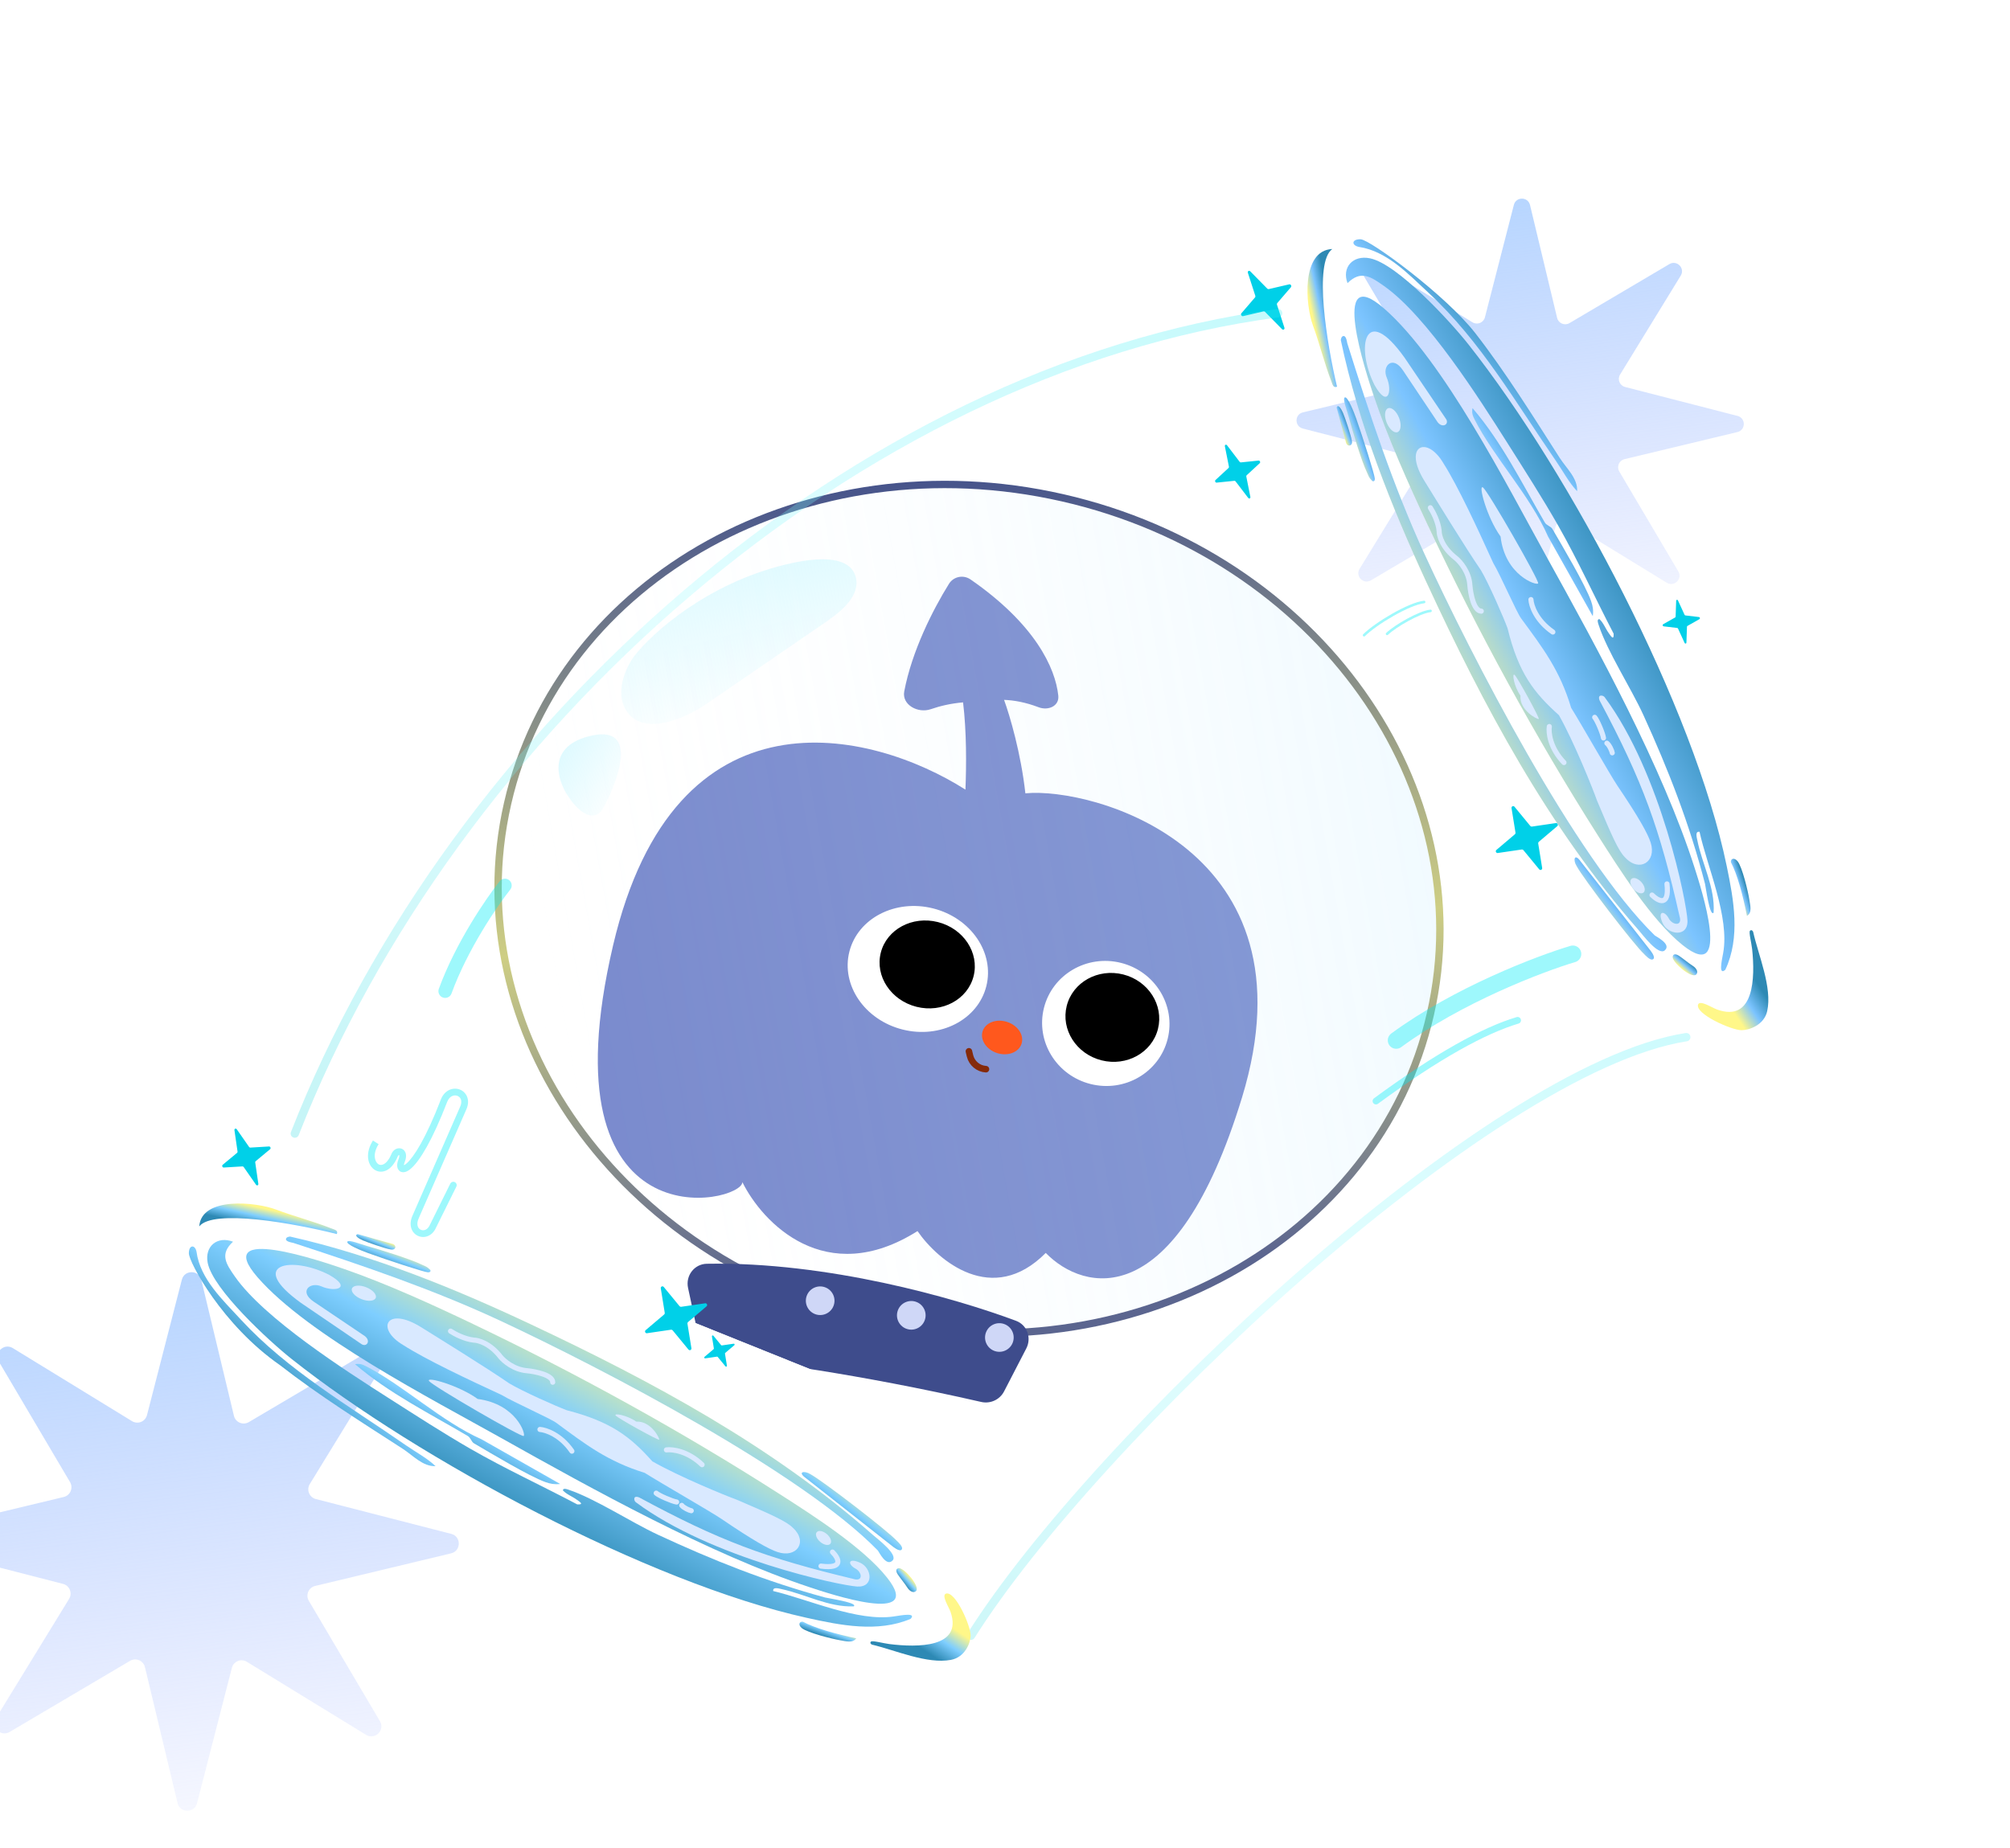 <svg width="298" height="274" viewBox="0 0 298 274" fill="none" xmlns="http://www.w3.org/2000/svg">
<g clip-path="url(#clip0_2924_5426)">
<path d="M0.712 19.125L0.607 19.284L0.79 19.335L0.607 19.389L0.714 19.546L0.54 19.47L0.521 19.66L0.436 19.489L0.3 19.622L0.345 19.437L0.155 19.451L0.308 19.338L0.154 19.227L0.344 19.239L0.297 19.054L0.435 19.185L0.517 19.014L0.538 19.203L0.712 19.125Z" fill="white"/>
<path d="M63.484 37.953L63.378 38.112L63.562 38.163L63.379 38.217L63.486 38.374L63.312 38.298L63.293 38.488L63.208 38.317L63.072 38.45L63.116 38.265L62.926 38.279L63.08 38.166L62.925 38.055L63.115 38.067L63.068 37.882L63.206 38.014L63.289 37.842L63.31 38.031L63.484 37.953Z" fill="white"/>
<path d="M25.115 59.594L25.009 59.752L25.192 59.804L25.01 59.858L25.117 60.015L24.942 59.939L24.923 60.128L24.839 59.958L24.702 60.09L24.747 59.905L24.557 59.92L24.711 59.807L24.556 59.695L24.746 59.707L24.699 59.523L24.837 59.654L24.92 59.483L24.941 59.672L25.115 59.594Z" fill="white"/>
<path d="M31.016 25.164L30.911 25.323L31.094 25.374L30.911 25.428L31.019 25.585L30.844 25.509L30.825 25.698L30.74 25.528L30.604 25.661L30.649 25.476L30.459 25.49L30.612 25.377L30.458 25.266L30.648 25.278L30.601 25.093L30.739 25.224L30.822 25.053L30.843 25.242L31.016 25.164Z" fill="white"/>
<path d="M12.979 33.359L12.874 33.518L13.057 33.57L12.874 33.623L12.982 33.781L12.807 33.704L12.788 33.894L12.704 33.723L12.567 33.856L12.612 33.671L12.422 33.685L12.575 33.572L12.421 33.461L12.611 33.473L12.564 33.288L12.702 33.42L12.785 33.248L12.806 33.438L12.979 33.359Z" fill="white"/>
<path d="M127.104 54.023L126.999 54.182L127.182 54.234L127 54.287L127.107 54.445L126.932 54.368L126.913 54.558L126.829 54.387L126.692 54.52L126.737 54.335L126.547 54.349L126.7 54.236L126.546 54.125L126.736 54.137L126.689 53.953L126.827 54.084L126.91 53.912L126.931 54.102L127.104 54.023Z" fill="white"/>
<path d="M69.713 19.922L69.608 20.08L69.791 20.132L69.609 20.186L69.716 20.343L69.541 20.267L69.522 20.456L69.438 20.286L69.301 20.419L69.346 20.234L69.156 20.248L69.31 20.135L69.155 20.023L69.345 20.035L69.298 19.851L69.436 19.982L69.519 19.811L69.54 20L69.713 19.922Z" fill="white"/>
<path d="M208.761 38.937L208.656 39.096L208.839 39.148L208.657 39.201L208.764 39.359L208.589 39.282L208.57 39.472L208.486 39.301L208.349 39.434L208.394 39.249L208.204 39.263L208.357 39.15L208.203 39.039L208.393 39.051L208.346 38.867L208.484 38.998L208.567 38.826L208.588 39.016L208.761 38.937Z" fill="white"/>
<path d="M132.68 92.719L132.574 92.877L132.757 92.929L132.575 92.983L132.682 93.14L132.507 93.064L132.488 93.253L132.404 93.083L132.267 93.216L132.312 93.03L132.122 93.045L132.276 92.932L132.121 92.82L132.311 92.832L132.264 92.648L132.402 92.779L132.485 92.608L132.506 92.797L132.68 92.719Z" fill="white"/>
<path d="M69.387 66.812L69.282 66.971L69.465 67.023L69.282 67.076L69.39 67.234L69.215 67.157L69.196 67.347L69.112 67.176L68.975 67.309L69.02 67.124L68.83 67.138L68.983 67.025L68.829 66.914L69.019 66.926L68.972 66.742L69.11 66.873L69.193 66.701L69.214 66.891L69.387 66.812Z" fill="white"/>
<path d="M66.764 117.641L66.658 117.799L66.842 117.851L66.659 117.905L66.766 118.062L66.592 117.986L66.573 118.175L66.488 118.004L66.352 118.137L66.396 117.952L66.207 117.966L66.36 117.853L66.205 117.742L66.395 117.754L66.349 117.57L66.486 117.701L66.569 117.53L66.59 117.719L66.764 117.641Z" fill="white"/>
<path d="M262.872 113.047L262.767 113.205L262.95 113.257L262.768 113.311L262.875 113.468L262.7 113.392L262.681 113.581L262.597 113.411L262.46 113.544L262.505 113.359L262.315 113.373L262.468 113.26L262.314 113.148L262.504 113.161L262.457 112.976L262.595 113.107L262.678 112.936L262.699 113.125L262.872 113.047Z" fill="white"/>
<path d="M199.252 273.75L199.146 273.909L199.33 273.96L199.147 274.014L199.254 274.171L199.08 274.095L199.061 274.284L198.976 274.114L198.84 274.247L198.884 274.062L198.695 274.076L198.848 273.963L198.693 273.852L198.883 273.864L198.836 273.679L198.974 273.81L199.057 273.639L199.078 273.828L199.252 273.75Z" fill="white"/>
<path d="M256.971 149.453L256.865 149.612L257.049 149.663L256.866 149.717L256.973 149.874L256.799 149.798L256.78 149.988L256.695 149.817L256.559 149.95L256.603 149.765L256.414 149.779L256.567 149.666L256.412 149.555L256.602 149.567L256.555 149.382L256.693 149.514L256.776 149.342L256.797 149.531L256.971 149.453Z" fill="white"/>
<path d="M167.769 123.547L167.664 123.705L167.847 123.757L167.664 123.811L167.771 123.968L167.597 123.892L167.578 124.081L167.493 123.911L167.357 124.044L167.402 123.859L167.212 123.873L167.365 123.76L167.21 123.648L167.4 123.661L167.354 123.476L167.491 123.607L167.574 123.436L167.595 123.625L167.769 123.547Z" fill="white"/>
<path d="M99.229 247.508L99.124 247.666L99.307 247.718L99.124 247.772L99.231 247.929L99.057 247.853L99.038 248.042L98.953 247.872L98.817 248.005L98.862 247.819L98.672 247.834L98.825 247.721L98.671 247.609L98.861 247.621L98.814 247.437L98.952 247.568L99.034 247.397L99.055 247.586L99.229 247.508Z" fill="white"/>
<path d="M19.539 210.125L19.434 210.284L19.617 210.335L19.434 210.389L19.542 210.546L19.367 210.47L19.348 210.659L19.263 210.489L19.127 210.622L19.172 210.437L18.982 210.451L19.135 210.338L18.981 210.227L19.171 210.239L19.124 210.054L19.262 210.185L19.344 210.014L19.366 210.203L19.539 210.125Z" fill="white"/>
<path d="M20.524 96.328L20.418 96.487L20.602 96.538L20.419 96.592L20.526 96.749L20.352 96.673L20.333 96.863L20.248 96.692L20.112 96.825L20.157 96.64L19.966 96.654L20.12 96.541L19.965 96.43L20.155 96.442L20.108 96.257L20.246 96.389L20.329 96.217L20.35 96.406L20.524 96.328Z" fill="white"/>
<path d="M126.12 107.148L126.014 107.307L126.198 107.359L126.015 107.412L126.122 107.57L125.948 107.493L125.929 107.683L125.844 107.512L125.708 107.645L125.752 107.46L125.562 107.474L125.716 107.361L125.561 107.25L125.751 107.262L125.704 107.077L125.842 107.209L125.925 107.037L125.946 107.227L126.12 107.148Z" fill="white"/>
<path d="M276.319 185.203L276.213 185.362L276.396 185.413L276.214 185.467L276.321 185.624L276.146 185.548L276.127 185.738L276.043 185.567L275.906 185.7L275.951 185.515L275.761 185.529L275.915 185.416L275.76 185.305L275.95 185.317L275.903 185.132L276.041 185.264L276.124 185.092L276.145 185.281L276.319 185.203Z" fill="white"/>
<path d="M232.702 225.531L232.597 225.69L232.78 225.741L232.597 225.795L232.704 225.953L232.53 225.876L232.511 226.066L232.426 225.895L232.29 226.028L232.335 225.843L232.145 225.857L232.298 225.744L232.144 225.633L232.334 225.645L232.287 225.46L232.425 225.592L232.507 225.42L232.528 225.609L232.702 225.531Z" fill="white"/>
<path d="M172.36 134.367L172.255 134.526L172.438 134.577L172.255 134.631L172.362 134.788L172.188 134.712L172.169 134.902L172.084 134.731L171.948 134.864L171.993 134.679L171.803 134.693L171.956 134.58L171.801 134.469L171.992 134.481L171.945 134.296L172.083 134.428L172.165 134.256L172.186 134.445L172.36 134.367Z" fill="white"/>
<path d="M243.525 75.008L243.419 75.166L243.602 75.218L243.42 75.272L243.527 75.429L243.352 75.353L243.333 75.542L243.249 75.372L243.112 75.505L243.157 75.32L242.967 75.334L243.121 75.221L242.966 75.109L243.156 75.121L243.109 74.937L243.247 75.068L243.33 74.897L243.351 75.086L243.525 75.008Z" fill="white"/>
<path d="M32.001 243.906L31.895 244.065L32.078 244.116L31.896 244.17L32.003 244.328L31.828 244.251L31.809 244.441L31.725 244.27L31.588 244.403L31.633 244.218L31.443 244.232L31.597 244.119L31.442 244.008L31.632 244.02L31.585 243.835L31.723 243.967L31.806 243.795L31.827 243.984L32.001 243.906Z" fill="white"/>
<path d="M24.13 144.859L24.025 145.018L24.208 145.07L24.025 145.123L24.132 145.281L23.958 145.204L23.939 145.394L23.854 145.223L23.718 145.356L23.763 145.171L23.573 145.185L23.726 145.072L23.572 144.961L23.762 144.973L23.715 144.788L23.852 144.92L23.935 144.748L23.956 144.938L24.13 144.859Z" fill="white"/>
<path d="M204.827 141.25L204.722 141.409L204.905 141.46L204.722 141.514L204.83 141.671L204.655 141.595L204.636 141.784L204.551 141.614L204.415 141.747L204.46 141.562L204.27 141.576L204.423 141.463L204.269 141.352L204.459 141.364L204.412 141.179L204.55 141.31L204.633 141.139L204.654 141.328L204.827 141.25Z" fill="white"/>
<path d="M152.356 188.484L152.25 188.643L152.433 188.695L152.251 188.748L152.358 188.906L152.183 188.829L152.164 189.019L152.08 188.848L151.943 188.981L151.988 188.796L151.798 188.81L151.952 188.697L151.797 188.586L151.987 188.598L151.94 188.413L152.078 188.545L152.161 188.373L152.182 188.563L152.356 188.484Z" fill="white"/>
<path d="M187.331 211.031L187.12 211.349L187.487 211.452L187.121 211.56L187.336 211.875L186.986 211.722L186.948 212.101L186.779 211.76L186.506 212.026L186.596 211.655L186.216 211.683L186.522 211.457L186.213 211.235L186.594 211.259L186.5 210.89L186.776 211.152L186.941 210.809L186.983 211.188L187.331 211.031Z" fill="white"/>
<path d="M106.173 155.281L105.962 155.599L106.329 155.702L105.963 155.81L106.178 156.125L105.829 155.972L105.791 156.351L105.621 156.01L105.348 156.276L105.438 155.905L105.058 155.933L105.365 155.707L105.055 155.485L105.436 155.509L105.342 155.14L105.618 155.402L105.783 155.059L105.826 155.438L106.173 155.281Z" fill="white"/>
<path d="M225.872 19.516L225.661 19.833L226.028 19.936L225.662 20.044L225.877 20.359L225.527 20.206L225.489 20.585L225.32 20.244L225.047 20.51L225.137 20.14L224.757 20.168L225.064 19.942L224.754 19.719L225.135 19.743L225.041 19.374L225.317 19.637L225.482 19.294L225.524 19.672L225.872 19.516Z" fill="white"/>
<path d="M154.38 20.492L154.169 20.81L154.536 20.913L154.171 21.02L154.385 21.335L154.036 21.183L153.998 21.562L153.828 21.221L153.556 21.486L153.645 21.116L153.265 21.144L153.572 20.918L153.263 20.696L153.643 20.72L153.549 20.351L153.825 20.613L153.991 20.27L154.033 20.649L154.38 20.492Z" fill="white"/>
<path d="M294.085 212.016L293.874 212.333L294.241 212.436L293.875 212.544L294.089 212.859L293.74 212.706L293.702 213.085L293.533 212.744L293.26 213.01L293.35 212.64L292.97 212.668L293.276 212.442L292.967 212.219L293.347 212.243L293.254 211.874L293.529 212.137L293.695 211.794L293.737 212.172L294.085 212.016Z" fill="white"/>
<path d="M65.18 204.141L64.969 204.458L65.336 204.561L64.971 204.669L65.185 204.984L64.836 204.831L64.798 205.21L64.629 204.869L64.356 205.135L64.445 204.765L64.065 204.793L64.372 204.567L64.063 204.344L64.443 204.368L64.349 203.999L64.625 204.262L64.791 203.919L64.833 204.297L65.18 204.141Z" fill="white"/>
<path d="M18.284 184.797L18.073 185.114L18.44 185.218L18.074 185.325L18.289 185.64L17.94 185.487L17.902 185.867L17.732 185.525L17.459 185.791L17.549 185.421L17.169 185.449L17.476 185.223L17.167 185L17.547 185.024L17.453 184.655L17.729 184.918L17.894 184.575L17.937 184.954L18.284 184.797Z" fill="white"/>
<path d="M2.214 108.383L2.003 108.7L2.37 108.804L2.005 108.911L2.219 109.226L1.87 109.073L1.832 109.453L1.662 109.111L1.389 109.377L1.479 109.007L1.099 109.035L1.406 108.809L1.097 108.586L1.477 108.61L1.383 108.241L1.659 108.504L1.825 108.161L1.867 108.539L2.214 108.383Z" fill="white"/>
<path d="M233.712 1.338L233.481 1.331L233.652 1.575L233.407 1.406L233.417 1.639L233.274 1.388L233.118 1.5L233.143 1.284L232.895 1.224L233.077 1.144L232.852 0.939L233.105 1.032L233.009 0.779L233.216 1.002L233.293 0.819L233.356 1.067L233.571 1.04L233.461 1.197L233.712 1.338Z" fill="white"/>
<path d="M294.217 84.565L293.986 84.558L294.156 84.801L293.912 84.633L293.922 84.865L293.778 84.614L293.623 84.727L293.648 84.51L293.4 84.45L293.581 84.37L293.357 84.166L293.61 84.259L293.514 84.006L293.72 84.229L293.798 84.045L293.861 84.294L294.075 84.266L293.965 84.424L294.217 84.565Z" fill="white"/>
<path d="M273.153 118.229L272.921 118.222L273.092 118.465L272.848 118.297L272.857 118.529L272.714 118.278L272.559 118.391L272.584 118.175L272.336 118.114L272.517 118.034L272.293 117.83L272.546 117.923L272.45 117.67L272.656 117.893L272.734 117.709L272.796 117.958L273.011 117.93L272.901 118.088L273.153 118.229Z" fill="white"/>
<path d="M219.974 28.409L219.743 28.401L219.913 28.645L219.669 28.477L219.679 28.709L219.535 28.458L219.38 28.57L219.405 28.354L219.157 28.294L219.339 28.214L219.114 28.009L219.367 28.103L219.271 27.849L219.477 28.073L219.555 27.889L219.618 28.138L219.832 28.11L219.723 28.268L219.974 28.409Z" fill="white"/>
<path d="M181.067 61.385L180.836 61.378L181.006 61.622L180.762 61.453L180.772 61.686L180.629 61.435L180.473 61.547L180.498 61.331L180.25 61.271L180.432 61.191L180.207 60.986L180.46 61.079L180.364 60.826L180.57 61.049L180.648 60.866L180.711 61.114L180.925 61.087L180.816 61.244L181.067 61.385Z" fill="white"/>
<path d="M290.994 179.666L290.762 179.659L290.933 179.903L290.688 179.734L290.698 179.967L290.555 179.716L290.4 179.828L290.425 179.612L290.177 179.552L290.358 179.472L290.134 179.267L290.387 179.361L290.291 179.107L290.497 179.33L290.574 179.147L290.637 179.396L290.852 179.368L290.742 179.525L290.994 179.666Z" fill="white"/>
<path d="M125.913 189.893L125.682 189.886L125.852 190.129L125.608 189.961L125.618 190.193L125.474 189.942L125.319 190.055L125.344 189.839L125.096 189.778L125.277 189.698L125.053 189.494L125.306 189.587L125.21 189.334L125.416 189.557L125.494 189.374L125.557 189.622L125.771 189.594L125.661 189.752L125.913 189.893Z" fill="white"/>
<path d="M62.328 73.432L62.097 73.425L62.268 73.668L62.023 73.5L62.033 73.733L61.89 73.481L61.734 73.594L61.76 73.378L61.511 73.318L61.693 73.237L61.468 73.033L61.722 73.126L61.626 72.873L61.832 73.096L61.909 72.913L61.972 73.161L62.187 73.133L62.077 73.291L62.328 73.432Z" fill="white"/>
<path d="M255.54 121.018L255.309 121.011L255.48 121.254L255.235 121.086L255.245 121.318L255.102 121.067L254.946 121.18L254.971 120.964L254.723 120.903L254.905 120.823L254.68 120.619L254.933 120.712L254.838 120.459L255.044 120.682L255.121 120.499L255.184 120.747L255.399 120.719L255.289 120.877L255.54 121.018Z" fill="white"/>
<path d="M288.526 192.502L288.295 192.495L288.466 192.739L288.221 192.57L288.231 192.803L288.088 192.552L287.932 192.664L287.958 192.448L287.709 192.388L287.891 192.308L287.666 192.103L287.92 192.196L287.824 191.943L288.03 192.166L288.107 191.983L288.17 192.232L288.385 192.204L288.275 192.361L288.526 192.502Z" fill="white"/>
<path d="M52.521 111.401L52.289 111.394L52.46 111.637L52.215 111.469L52.225 111.701L52.082 111.45L51.927 111.563L51.952 111.346L51.704 111.286L51.885 111.206L51.661 111.002L51.914 111.095L51.818 110.842L52.024 111.065L52.102 110.881L52.164 111.13L52.379 111.102L52.269 111.26L52.521 111.401Z" fill="white"/>
<path d="M113.661 32.479L113.429 32.472L113.6 32.715L113.356 32.547L113.365 32.779L113.222 32.528L113.067 32.641L113.092 32.425L112.844 32.364L113.025 32.284L112.801 32.08L113.054 32.173L112.958 31.92L113.164 32.143L113.242 31.959L113.304 32.208L113.519 32.18L113.409 32.338L113.661 32.479Z" fill="white"/>
<path d="M227.667 208.166L227.436 208.159L227.606 208.403L227.362 208.234L227.372 208.467L227.229 208.216L227.073 208.328L227.098 208.112L226.85 208.052L227.032 207.972L226.807 207.767L227.06 207.861L226.964 207.607L227.17 207.83L227.248 207.647L227.311 207.896L227.526 207.868L227.416 208.025L227.667 208.166Z" fill="white"/>
<path d="M251.23 263.622L250.767 263.608L251.108 264.096L250.619 263.759L250.639 264.224L250.352 263.721L250.041 263.946L250.091 263.514L249.595 263.393L249.958 263.233L249.509 262.823L250.015 263.01L249.823 262.503L250.236 262.95L250.391 262.583L250.517 263.08L250.946 263.025L250.726 263.34L251.23 263.622Z" fill="white"/>
<path d="M198.973 132.52L198.51 132.507L198.851 132.994L198.362 132.657L198.382 133.122L198.095 132.62L197.784 132.845L197.834 132.412L197.338 132.292L197.701 132.131L197.252 131.722L197.758 131.909L197.566 131.402L197.979 131.848L198.134 131.481L198.26 131.979L198.689 131.923L198.469 132.239L198.973 132.52Z" fill="white"/>
<path d="M118.115 120.763L117.652 120.749L117.993 121.236L117.504 120.899L117.524 121.364L117.237 120.862L116.926 121.087L116.976 120.654L116.48 120.534L116.843 120.373L116.394 119.964L116.9 120.151L116.708 119.644L117.121 120.091L117.276 119.723L117.402 120.221L117.832 120.165L117.612 120.481L118.115 120.763Z" fill="white"/>
<path d="M32.612 181.817L32.149 181.803L32.49 182.291L32.001 181.954L32.021 182.419L31.734 181.916L31.423 182.141L31.473 181.709L30.977 181.589L31.34 181.428L30.891 181.019L31.397 181.205L31.205 180.699L31.618 181.145L31.773 180.778L31.899 181.276L32.328 181.22L32.108 181.536L32.612 181.817Z" fill="white"/>
<path d="M78.821 54.106L78.359 54.093L78.7 54.58L78.211 54.243L78.23 54.708L77.944 54.206L77.633 54.431L77.683 53.998L77.186 53.878L77.55 53.717L77.1 53.308L77.607 53.495L77.415 52.988L77.828 53.434L77.983 53.067L78.108 53.565L78.538 53.509L78.318 53.825L78.821 54.106Z" fill="white"/>
<path d="M2.164 122.614L1.701 122.6L2.043 123.088L1.554 122.751L1.573 123.216L1.287 122.713L0.975 122.938L1.026 122.506L0.529 122.385L0.893 122.225L0.443 121.816L0.95 122.002L0.758 121.496L1.17 121.942L1.325 121.575L1.451 122.073L1.881 122.017L1.661 122.332L2.164 122.614Z" fill="white"/>
<path d="M248.827 84.738C249.482 85.846 248.216 87.091 247.119 86.419L232.443 77.423C231.735 76.989 230.809 77.364 230.602 78.168L226.312 94.838C225.992 96.085 224.217 96.07 223.916 94.819L219.9 78.081C219.706 77.273 218.786 76.883 218.071 77.306L203.25 86.06C202.142 86.715 200.897 85.449 201.57 84.352L210.565 69.676C210.999 68.968 210.625 68.042 209.82 67.835L193.15 63.546C191.904 63.225 191.918 61.45 193.17 61.149L209.908 57.133C210.715 56.939 211.105 56.019 210.683 55.304L201.928 40.483C201.274 39.375 202.539 38.13 203.637 38.803L218.313 47.798C219.021 48.233 219.946 47.858 220.153 47.054L224.443 30.383C224.764 29.137 226.539 29.151 226.839 30.403L230.856 47.141C231.05 47.949 231.969 48.338 232.684 47.916L247.505 39.162C248.613 38.507 249.858 39.773 249.186 40.87L240.19 55.546C239.756 56.254 240.131 57.179 240.935 57.386L257.605 61.676C258.852 61.997 258.837 63.772 257.586 64.072L240.848 68.089C240.04 68.283 239.65 69.202 240.073 69.917L248.827 84.738Z" fill="url(#paint0_linear_2924_5426)"/>
<path d="M56.33 255.237C57.118 256.572 55.594 258.071 54.272 257.261L36.596 246.427C35.743 245.904 34.628 246.355 34.379 247.324L29.212 267.402C28.826 268.904 26.688 268.886 26.326 267.379L21.488 247.218C21.255 246.246 20.147 245.776 19.286 246.285L1.435 256.829C0.1 257.618 -1.399 256.094 -0.589 254.772L10.245 237.096C10.768 236.243 10.317 235.128 9.348 234.878L-10.73 229.712C-12.232 229.325 -12.214 227.187 -10.707 226.826L9.453 221.988C10.426 221.754 10.896 220.647 10.387 219.786L-0.157 201.934C-0.946 200.6 0.578 199.1 1.9 199.91L19.576 210.745C20.429 211.268 21.544 210.816 21.794 209.848L26.96 189.769C27.347 188.268 29.485 188.286 29.846 189.793L34.684 209.953C34.917 210.926 36.025 211.395 36.886 210.887L54.737 200.342C56.072 199.554 57.572 201.078 56.762 202.4L45.927 220.076C45.404 220.929 45.855 222.044 46.824 222.293L66.903 227.46C68.404 227.846 68.386 229.984 66.879 230.346L46.719 235.184C45.746 235.417 45.277 236.525 45.785 237.386L56.33 255.237Z" fill="url(#paint1_linear_2924_5426)"/>
<g clip-path="url(#clip1_2924_5426)">
<g filter="url(#filter0_ii_2924_5426)">
<path d="M146.757 84.757C147.441 83.658 148.899 83.375 149.963 84.113C159.532 90.747 162.532 97.228 162.966 101.34C163.128 102.886 161.48 103.607 160.027 103.052C158.075 102.306 156.33 102.015 154.925 101.965C155.784 104.308 157.427 109.898 158.084 115.824C168.037 114.854 201.48 123.953 190.205 160.921C180.362 193.19 166.705 189.738 161.106 183.979C153.197 191.96 145.135 185.145 142.092 180.739C128.447 189.351 119.097 179.489 116.128 173.481C116.08 176.644 86.412 183.352 96.961 138.359C106.129 99.259 135.267 106.409 149.198 115.276C149.346 111.744 149.375 106.633 148.847 102.337C147.044 102.489 145.427 102.874 144.056 103.348C142.154 104.006 139.753 102.695 140.125 100.718C141.252 94.732 144.387 88.561 146.757 84.757Z" fill="#798ACD"/>
</g>
<g filter="url(#filter1_n_2924_5426)">
<ellipse cx="143.661" cy="134.764" rx="70.71" ry="63.052" transform="rotate(12.854 143.661 134.764)" fill="url(#paint2_linear_2924_5426)" fill-opacity="0.9"/>
<path d="M157.565 73.825C195.404 82.459 219.734 116.773 212.067 150.373C204.4 183.973 167.594 204.338 129.755 195.704C91.917 187.07 67.588 152.756 75.254 119.156C82.921 85.556 119.727 65.191 157.565 73.825Z" stroke="url(#paint3_linear_2924_5426)" stroke-width="1.092"/>
</g>
<g filter="url(#filter2_ii_2924_5426)">
<path d="M110.949 197.503L109.287 189.776C108.897 187.963 110.212 186.224 112.067 186.191C129.932 185.872 148.746 191.226 157.915 194.653C159.563 195.269 160.243 197.183 159.435 198.746L156.14 205.117C155.502 206.352 154.103 206.992 152.748 206.682C134.227 202.445 120.078 200.709 113.481 199.849C112.222 199.685 111.216 198.744 110.949 197.503Z" fill="#3E4C8C"/>
</g>
<circle cx="135.107" cy="195.05" r="2.123" transform="rotate(21.905 135.107 195.05)" fill="#CFD7F7"/>
<circle cx="121.598" cy="192.886" r="2.123" transform="rotate(21.905 121.598 192.886)" fill="#CFD7F7"/>
<circle cx="148.165" cy="198.339" r="2.123" transform="rotate(21.905 148.165 198.339)" fill="#CFD7F7"/>
<g filter="url(#filter3_g_2924_5426)">
<ellipse cx="136.077" cy="143.688" rx="10.47" ry="9.261" transform="rotate(14.147 136.077 143.688)" fill="white"/>
</g>
<g filter="url(#filter4_g_2924_5426)">
<ellipse cx="137.464" cy="143.016" rx="7.096" ry="6.479" transform="rotate(14.147 137.464 143.016)" fill="black"/>
</g>
<g filter="url(#filter5_g_2924_5426)">
<ellipse cx="163.944" cy="151.768" rx="9.454" ry="9.261" transform="rotate(14.147 163.944 151.768)" fill="white"/>
</g>
<ellipse cx="148.568" cy="153.85" rx="3.032" ry="2.426" transform="rotate(17.917 148.568 153.85)" fill="#FF581D"/>
<path d="M143.649 155.898L143.811 156.57C144.08 157.677 145.04 158.481 146.178 158.55V158.55" stroke="#852A0A" stroke-width="0.97" stroke-linecap="round"/>
<g filter="url(#filter6_g_2924_5426)">
<ellipse cx="164.915" cy="150.869" rx="6.976" ry="6.567" transform="rotate(14.147 164.915 150.869)" fill="black"/>
</g>
<path opacity="0.8" d="M122.407 92.261L104.764 104.364C100.924 106.998 94.846 109.177 92.668 105.061C91.325 102.521 92.638 99.271 93.985 97.348C96.568 93.996 104.68 86.578 116.459 83.718C123.555 81.995 126.212 83.371 126.833 85.436C127.678 88.246 124.827 90.602 122.407 92.261Z" fill="url(#paint4_linear_2924_5426)"/>
<path opacity="0.89" d="M87.848 109.058C94.698 107.629 91.665 115.822 89.292 120.097C87.621 122.301 85.22 119.658 84.228 118.06C82.581 115.655 80.998 110.487 87.848 109.058Z" fill="url(#paint5_linear_2924_5426)"/>
</g>
<g filter="url(#filter7_d_2924_5426)">
<path d="M95.925 194.403L99.49 193.881C99.533 193.875 99.577 193.88 99.618 193.896C99.658 193.912 99.694 193.939 99.723 193.972L102.068 196.824C102.104 196.867 102.152 196.898 102.206 196.91C102.26 196.923 102.316 196.918 102.365 196.896C102.415 196.873 102.456 196.835 102.482 196.786C102.508 196.737 102.517 196.681 102.508 196.625L101.919 192.98C101.913 192.937 101.917 192.892 101.932 192.851C101.947 192.81 101.972 192.774 102.004 192.746L104.753 190.416C104.795 190.38 104.824 190.332 104.835 190.277C104.847 190.223 104.84 190.166 104.817 190.114C104.794 190.063 104.755 190.021 104.707 189.993C104.659 189.966 104.603 189.955 104.549 189.963L100.984 190.485C100.941 190.491 100.897 190.486 100.856 190.47C100.816 190.454 100.78 190.428 100.751 190.394L98.406 187.542C98.37 187.499 98.322 187.469 98.268 187.456C98.214 187.443 98.158 187.448 98.109 187.47C98.059 187.493 98.018 187.532 97.992 187.58C97.966 187.629 97.957 187.685 97.966 187.741L98.555 191.386C98.561 191.43 98.557 191.474 98.542 191.515C98.527 191.556 98.502 191.592 98.47 191.621L95.721 193.95C95.679 193.986 95.65 194.034 95.639 194.089C95.627 194.143 95.634 194.2 95.657 194.252C95.68 194.303 95.719 194.345 95.767 194.373C95.815 194.4 95.871 194.411 95.925 194.403Z" fill="#00D0E8"/>
<path d="M222.057 123.192L225.622 122.67C225.665 122.664 225.709 122.669 225.749 122.685C225.79 122.702 225.826 122.728 225.855 122.762L228.2 125.613C228.236 125.656 228.284 125.687 228.338 125.7C228.391 125.712 228.447 125.707 228.497 125.685C228.547 125.662 228.588 125.624 228.614 125.575C228.639 125.526 228.649 125.47 228.64 125.414L228.051 121.769C228.045 121.726 228.049 121.681 228.064 121.64C228.079 121.599 228.104 121.563 228.136 121.535L230.885 119.205C230.927 119.17 230.955 119.121 230.967 119.066C230.979 119.012 230.972 118.955 230.949 118.904C230.926 118.852 230.887 118.81 230.839 118.782C230.79 118.755 230.735 118.744 230.681 118.752L227.115 119.274C227.073 119.28 227.029 119.275 226.988 119.259C226.948 119.243 226.911 119.217 226.883 119.183L224.538 116.331C224.502 116.288 224.454 116.258 224.4 116.245C224.346 116.232 224.29 116.237 224.24 116.26C224.191 116.282 224.15 116.321 224.124 116.369C224.098 116.418 224.089 116.475 224.097 116.53L224.686 120.175C224.693 120.219 224.689 120.263 224.674 120.304C224.659 120.345 224.634 120.382 224.601 120.41L221.852 122.739C221.811 122.775 221.782 122.824 221.771 122.878C221.759 122.932 221.765 122.99 221.789 123.041C221.812 123.092 221.85 123.134 221.899 123.162C221.947 123.189 222.003 123.2 222.057 123.192Z" fill="#00D0E8"/>
<path d="M180.376 68.268L183.008 67.998C183.039 67.995 183.072 68.001 183.103 68.016C183.134 68.031 183.162 68.054 183.185 68.083L185.058 70.536C185.087 70.573 185.125 70.6 185.165 70.614C185.206 70.626 185.247 70.625 185.283 70.609C185.319 70.592 185.348 70.562 185.365 70.523C185.382 70.484 185.386 70.438 185.378 70.392L184.776 67.365C184.769 67.328 184.77 67.292 184.78 67.259C184.789 67.226 184.806 67.197 184.829 67.175L186.772 65.38C186.801 65.353 186.82 65.314 186.826 65.269C186.833 65.225 186.825 65.178 186.806 65.135C186.786 65.091 186.756 65.055 186.718 65.03C186.681 65.005 186.639 64.994 186.599 64.998L183.968 65.269C183.936 65.271 183.903 65.265 183.872 65.25C183.841 65.235 183.813 65.212 183.791 65.183L181.917 62.73C181.888 62.693 181.851 62.666 181.81 62.653C181.77 62.64 181.728 62.641 181.692 62.658C181.656 62.674 181.628 62.704 181.611 62.743C181.593 62.782 181.589 62.828 181.598 62.874L182.199 65.901C182.206 65.938 182.205 65.974 182.196 66.007C182.187 66.04 182.17 66.069 182.147 66.091L180.204 67.886C180.174 67.914 180.155 67.953 180.149 67.997C180.143 68.041 180.15 68.088 180.17 68.132C180.189 68.175 180.22 68.212 180.257 68.236C180.295 68.261 180.336 68.272 180.376 68.268Z" fill="#00D0E8"/>
<path d="M184.291 43.583L187.335 42.875C187.372 42.867 187.411 42.87 187.449 42.883C187.487 42.895 187.523 42.918 187.554 42.948L190.071 45.51C190.109 45.549 190.157 45.575 190.206 45.584C190.255 45.593 190.303 45.585 190.344 45.56C190.384 45.536 190.413 45.497 190.428 45.449C190.443 45.402 190.442 45.348 190.426 45.296L189.322 41.878C189.309 41.837 189.306 41.794 189.312 41.755C189.318 41.715 189.334 41.679 189.359 41.65L191.396 39.28C191.427 39.244 191.444 39.196 191.445 39.144C191.447 39.091 191.432 39.038 191.403 38.99C191.375 38.943 191.334 38.905 191.287 38.882C191.24 38.859 191.19 38.852 191.143 38.863L188.099 39.57C188.062 39.578 188.023 39.575 187.985 39.563C187.947 39.55 187.911 39.527 187.88 39.497L185.363 36.935C185.325 36.896 185.277 36.87 185.228 36.861C185.179 36.852 185.131 36.861 185.09 36.885C185.05 36.909 185.021 36.948 185.006 36.996C184.991 37.044 184.992 37.098 185.008 37.15L186.112 40.568C186.125 40.608 186.128 40.651 186.122 40.691C186.116 40.73 186.1 40.766 186.075 40.795L184.038 43.165C184.007 43.202 183.99 43.249 183.989 43.302C183.987 43.354 184.002 43.408 184.031 43.455C184.059 43.502 184.1 43.54 184.147 43.563C184.194 43.586 184.244 43.593 184.291 43.583Z" fill="#00D0E8"/>
<path d="M33.171 169.833L35.949 169.665C35.982 169.664 36.016 169.672 36.048 169.689C36.08 169.706 36.108 169.731 36.13 169.762L37.959 172.385C37.987 172.425 38.025 172.455 38.066 172.47C38.108 172.485 38.152 172.485 38.191 172.47C38.23 172.454 38.261 172.424 38.281 172.385C38.301 172.345 38.309 172.298 38.302 172.249L37.841 169.085C37.836 169.047 37.839 169.009 37.851 168.975C37.862 168.941 37.882 168.912 37.907 168.891L40.048 167.113C40.081 167.085 40.103 167.046 40.112 167C40.121 166.955 40.116 166.905 40.098 166.86C40.08 166.814 40.05 166.775 40.012 166.747C39.974 166.72 39.931 166.707 39.889 166.709L37.111 166.877C37.077 166.879 37.043 166.871 37.012 166.854C36.98 166.837 36.952 166.812 36.93 166.781L35.101 164.157C35.073 164.118 35.035 164.088 34.993 164.073C34.951 164.057 34.908 164.057 34.869 164.073C34.83 164.088 34.798 164.118 34.778 164.158C34.758 164.197 34.751 164.245 34.758 164.293L35.218 167.458C35.224 167.495 35.22 167.533 35.209 167.567C35.197 167.601 35.178 167.63 35.152 167.652L33.011 169.43C32.979 169.457 32.957 169.496 32.948 169.542C32.939 169.588 32.944 169.637 32.962 169.683C32.98 169.728 33.01 169.768 33.048 169.795C33.086 169.822 33.129 169.836 33.171 169.833Z" fill="#00D0E8"/>
<path d="M246.638 89.579L248.665 89.82C248.689 89.824 248.713 89.834 248.733 89.85C248.754 89.867 248.771 89.888 248.783 89.914L249.761 92.046C249.776 92.079 249.799 92.105 249.827 92.121C249.855 92.138 249.887 92.144 249.917 92.138C249.947 92.132 249.974 92.114 249.993 92.088C250.013 92.062 250.025 92.029 250.026 91.993L250.107 89.649C250.108 89.621 250.115 89.594 250.128 89.571C250.141 89.548 250.159 89.529 250.18 89.517L251.958 88.513C251.984 88.498 252.006 88.472 252.018 88.441C252.031 88.409 252.033 88.373 252.026 88.337C252.019 88.302 252.003 88.269 251.979 88.245C251.955 88.22 251.926 88.205 251.895 88.201L249.868 87.96C249.844 87.956 249.82 87.946 249.799 87.93C249.779 87.913 249.762 87.892 249.75 87.866L248.772 85.734C248.757 85.701 248.734 85.675 248.706 85.659C248.677 85.642 248.646 85.636 248.616 85.642C248.586 85.648 248.559 85.666 248.539 85.692C248.52 85.718 248.508 85.751 248.507 85.787L248.426 88.131C248.425 88.159 248.417 88.186 248.405 88.209C248.392 88.232 248.374 88.251 248.353 88.263L246.575 89.267C246.548 89.282 246.527 89.308 246.515 89.34C246.502 89.371 246.499 89.408 246.506 89.443C246.514 89.478 246.53 89.51 246.554 89.535C246.578 89.56 246.607 89.575 246.638 89.579Z" fill="#00D0E8"/>
<path d="M104.55 198.131L106.295 197.876C106.316 197.873 106.338 197.875 106.357 197.883C106.377 197.891 106.395 197.904 106.409 197.92L107.557 199.317C107.575 199.338 107.598 199.352 107.625 199.359C107.651 199.365 107.678 199.363 107.703 199.352C107.727 199.341 107.747 199.322 107.76 199.298C107.772 199.274 107.777 199.246 107.773 199.219L107.484 197.435C107.481 197.413 107.483 197.392 107.491 197.371C107.498 197.351 107.51 197.334 107.526 197.32L108.872 196.179C108.892 196.162 108.906 196.138 108.912 196.111C108.918 196.085 108.914 196.057 108.903 196.032C108.892 196.007 108.873 195.986 108.849 195.972C108.825 195.959 108.798 195.954 108.772 195.957L107.026 196.213C107.005 196.216 106.984 196.213 106.964 196.206C106.944 196.198 106.926 196.185 106.913 196.168L105.764 194.772C105.747 194.751 105.723 194.736 105.697 194.73C105.671 194.724 105.643 194.726 105.619 194.737C105.594 194.748 105.574 194.767 105.562 194.791C105.549 194.815 105.545 194.843 105.549 194.87L105.837 196.654C105.84 196.676 105.838 196.697 105.831 196.717C105.824 196.737 105.812 196.755 105.796 196.769L104.45 197.909C104.429 197.927 104.415 197.951 104.41 197.977C104.404 198.004 104.407 198.032 104.418 198.057C104.43 198.082 104.449 198.103 104.472 198.116C104.496 198.13 104.523 198.135 104.55 198.131Z" fill="#00D0E8"/>
<g opacity="0.38" filter="url(#filter8_f_2924_5426)">
<path d="M211.138 85.969C208.865 86.221 203.941 89.188 202.237 90.893" stroke="#00EEF7" stroke-width="0.379" stroke-linecap="round"/>
</g>
<g opacity="0.38" filter="url(#filter9_f_2924_5426)">
<path d="M212.084 87.289C210.44 87.464 206.878 89.518 205.645 90.698" stroke="#00EEF7" stroke-width="0.379" stroke-linecap="round"/>
</g>
<g opacity="0.28" filter="url(#filter10_d_2924_5426)">
<path d="M43.709 160.798C67.084 101.056 126.742 47.44 189.497 39.141M143.959 235.258C162.124 206.346 220.834 151.045 250 146.5" stroke="url(#paint6_linear_2924_5426)" stroke-width="1.238" stroke-linecap="round"/>
</g>
<path opacity="0.38" d="M74.862 128C72.928 130.431 68.448 136.97 66 143.679" stroke="#00EEF7" stroke-width="2" stroke-linecap="round"/>
<path opacity="0.38" d="M233.189 138.161C228.266 139.631 216.135 144.251 207 150.971" stroke="#00EEF7" stroke-width="2.5" stroke-linecap="round"/>
<path opacity="0.38" d="M225 148.004C220.076 149.474 213.135 153.254 204 159.973" stroke="#00EEF7" stroke-linecap="round"/>
<path opacity="0.38" d="M58.513 167.975L58.05 167.786L58.513 167.975ZM59.529 168.848L59.992 169.037L59.529 168.848ZM65.871 159.819L65.413 159.618L65.409 159.629L65.405 159.639L65.871 159.819ZM68.63 161.129L68.18 160.911L68.176 160.92L68.172 160.929L68.63 161.129ZM61.67 177.043L62.12 177.261L62.124 177.252L62.128 177.243L61.67 177.043ZM64.08 178.759L64.516 179.004L64.522 178.993L64.528 178.981L64.08 178.759ZM67.657 172.666C67.78 172.419 67.679 172.119 67.431 171.996C67.184 171.874 66.884 171.975 66.761 172.222L67.209 172.444L67.657 172.666ZM55.712 166.098L55.29 165.829C54.191 167.553 54.405 169.331 55.45 170.106C55.984 170.503 56.681 170.572 57.343 170.229C57.984 169.897 58.55 169.207 58.976 168.164L58.513 167.975L58.05 167.786C57.675 168.704 57.236 169.158 56.883 169.341C56.552 169.513 56.266 169.467 56.046 169.303C55.581 168.958 55.196 167.837 56.133 166.367L55.712 166.098ZM58.513 167.975L58.976 168.164C59.014 168.07 59.075 168.017 59.124 167.993C59.179 167.966 59.202 167.979 59.191 167.975C59.162 167.962 59.182 167.946 59.195 168.021C59.212 168.114 59.206 168.316 59.066 168.658L59.529 168.848L59.992 169.037C60.172 168.595 60.241 168.193 60.18 167.847C60.115 167.483 59.904 167.192 59.584 167.055C58.978 166.796 58.298 167.178 58.05 167.786L58.513 167.975ZM59.529 168.848L59.066 168.658C58.947 168.948 58.88 169.244 58.883 169.517C58.885 169.778 58.955 170.093 59.2 170.314C59.469 170.556 59.816 170.57 60.117 170.478C60.407 170.388 60.706 170.191 61.01 169.914C62.215 168.818 64.035 165.972 66.338 159.999L65.871 159.819L65.405 159.639C63.105 165.603 61.353 168.25 60.337 169.175C60.086 169.403 59.915 169.494 59.823 169.522C59.743 169.546 59.798 169.507 59.87 169.571C59.917 169.614 59.884 169.627 59.883 169.507C59.882 169.399 59.91 169.237 59.992 169.037L59.529 168.848ZM65.871 159.819L66.329 160.02C66.713 159.146 67.408 159.027 67.847 159.217C68.077 159.316 68.261 159.505 68.344 159.767C68.426 160.027 68.424 160.41 68.18 160.911L68.63 161.129L69.079 161.348C69.411 160.666 69.472 160.017 69.297 159.465C69.122 158.913 68.727 158.508 68.245 158.299C67.26 157.873 66.001 158.281 65.413 159.618L65.871 159.819ZM68.63 161.129L68.172 160.929L61.212 176.842L61.67 177.043L62.128 177.243L69.088 161.33L68.63 161.129ZM61.67 177.043L61.221 176.824C60.895 177.495 60.809 178.126 60.933 178.671C61.057 179.219 61.386 179.644 61.818 179.892C62.696 180.396 63.887 180.123 64.516 179.004L64.08 178.759L63.644 178.514C63.269 179.182 62.68 179.233 62.316 179.025C62.128 178.916 61.971 178.725 61.908 178.45C61.845 178.172 61.871 177.774 62.12 177.261L61.67 177.043ZM64.08 178.759L64.528 178.981L67.657 172.666L67.209 172.444L66.761 172.222L63.632 178.537L64.08 178.759Z" fill="#00EEF7"/>
<path d="M70.215 193.078C85.646 200.446 101.186 209.032 115.6 218.263C120.496 221.4 127.96 226.167 131.502 230.626C137.216 237.826 122.878 233.012 120.026 232.064C105.165 227.134 87.942 217.59 74.303 209.938C64.001 204.162 45.703 194.735 38.202 186.126C31.199 178.09 47.928 183.805 51.023 184.879C57.355 187.073 64.163 190.183 70.215 193.073V193.078Z" fill="url(#paint7_linear_2924_5426)"/>
<path d="M34.546 180.837C32.531 182.682 33.515 184.124 34.846 186.025C39.186 192.23 51.142 199.887 57.683 204.061C61.605 206.564 65.737 209.234 69.716 211.527C74.864 214.492 80.317 217.004 85.575 219.782C86.716 219.852 85.869 219.347 85.508 219.086C84.847 218.6 84.025 218.32 83.45 217.704C83.502 217.312 84.034 217.522 84.31 217.615C88.27 218.946 93.528 222.415 97.545 224.283C105.641 228.046 113.523 231.197 122.332 233.593C122.712 233.695 127.318 234.382 126.567 234.909C122.85 235.054 119.398 233.102 115.89 232.351C115.5 232.267 114.54 231.968 114.635 232.635C119.845 233.863 127.152 237.206 132.515 236.403C133.541 236.249 135.951 235.776 135.001 236.763C130.114 238.822 124.623 237.72 119.636 236.613C96.204 231.421 62.043 213.138 43.227 198.215C39.932 195.605 31.547 187.888 30.791 183.952C30.32 181.491 32.236 179.941 34.551 180.833L34.546 180.837Z" fill="url(#paint8_linear_2924_5426)"/>
<path d="M78.681 193.078C96.656 201.529 114.459 211.124 129.439 224.333C130.152 224.958 133.175 227.223 132.334 228.101C131.383 229.095 130.299 226.775 130.133 226.606C118.819 215.013 89.373 199.662 74.332 192.625C64.401 187.98 53.852 184.389 43.427 180.99C43.427 180.99 42.394 180.849 42.394 180.47C42.394 180.091 43.018 180.07 43.018 180.07C55.307 182.839 67.315 187.728 78.681 193.074V193.078Z" fill="url(#paint9_linear_2924_5426)"/>
<path d="M29.141 182.359C29.692 186.369 33.025 189.469 35.711 192.383C42.68 199.937 51.751 205.162 60.198 211.031C61.629 212.025 63.326 212.922 64.581 214.117C62.661 214.178 61.244 212.53 59.704 211.535C53.742 207.683 47.196 203.579 41.52 199.144C32.951 193.195 28 183.855 28 182.545C28 181.236 28.947 181.237 29.146 182.359C29.344 183.48 29.141 182.359 29.141 182.359Z" fill="url(#paint10_linear_2924_5426)"/>
<path d="M129.133 240.129C129.322 239.939 130.965 240.384 131.849 240.496C135.999 241.019 142.769 241.075 140.929 235.734C140.686 235.015 139.549 233.311 140.235 233.021C141.633 232.554 143.943 237.826 143.905 239.278C143.872 240.384 143.039 242.456 140.991 242.84C137.435 243.508 132.709 241.388 129.258 240.576C129.085 240.477 128.944 240.318 129.133 240.129Z" fill="url(#paint11_linear_2924_5426)"/>
<path d="M40.945 176.07C43.498 177.041 46.459 177.807 49.098 178.848C49.682 179.077 50.158 179.149 49.939 179.698C43.669 178.111 31.598 175.929 29.54 178.564C29.859 174.095 37.988 174.945 40.94 176.07H40.945Z" fill="url(#paint12_linear_2924_5426)"/>
<path d="M71.351 210.108L83.055 216.757C82.256 216.85 81.6 216.743 80.849 216.472C78.425 215.594 72.749 212.186 70.253 210.72C69.896 210.51 69.773 209.889 69.345 209.637C63.669 206.28 57.65 203.301 52.64 198.991C53.367 198.875 53.766 199.033 54.384 199.356C59.794 202.152 65.494 207.508 71.351 210.113V210.108Z" fill="url(#paint13_linear_2924_5426)"/>
<path d="M132.98 225.2C133.128 225.359 133.992 226.104 133.678 226.489C133.364 226.873 132.343 226.017 132.343 226.017L119.474 215.885C118.148 214.936 119.285 214.747 120.145 215.302C121.936 216.262 131.64 223.72 132.975 225.2H132.98Z" fill="url(#paint14_linear_2924_5426)"/>
<path d="M63.421 185.365C62.859 185.334 57.398 183.544 54.579 182.521C53.581 182.162 51.295 181.227 51.494 180.831C51.673 180.471 53.505 181.214 54.484 181.485C56.343 181.998 60.916 183.432 62.489 184.211C63.05 184.491 63.226 184.448 63.794 185.016C63.794 185.016 63.984 185.395 63.421 185.365Z" fill="url(#paint15_linear_2924_5426)"/>
<path d="M119.056 237.191C120.8 238.124 123.83 238.991 126.943 239.642C126.434 240.408 125.353 240.064 124.588 239.938C123.352 239.732 119.693 238.811 118.871 238.124C118.267 237.625 118.527 237.097 119.056 237.191Z" fill="url(#paint16_linear_2924_5426)"/>
<path d="M58.244 181.174C58.87 181.419 58.681 182.177 57.845 181.968C57.203 181.874 54.48 180.936 53.79 180.632C53.201 180.371 52.431 179.904 53.025 179.703L58.411 181.221L58.244 181.174Z" fill="url(#paint17_linear_2924_5426)"/>
<path d="M135.804 232.64C135.462 232.967 134.906 232.705 134.554 232.164C134.04 231.379 133.551 230.833 133.113 230.184C132.766 229.67 132.809 229.255 133.304 229.25C134.112 229.236 136.47 232.005 135.809 232.644L135.804 232.64Z" fill="url(#paint18_linear_2924_5426)"/>
<g filter="url(#filter11_d_2924_5426)">
<path d="M62.44 192.377C64.883 193.9 72.225 198.437 75.508 200.71C77.402 201.853 82.515 204.125 84.031 204.688C90.659 206.398 93.5 208.67 96.719 212.269C100.697 214.541 107.641 217.382 109.219 217.95C114.522 220.223 116.605 221.17 117.552 222.117C119.825 224.2 118.12 226.662 115.279 225.715C113.994 225.287 111.681 224.011 106.946 220.791C105.431 219.761 97.666 215.299 95.583 213.973C90.091 212.269 86.871 209.807 82.515 206.582C81.568 205.881 76.266 203.557 74.372 202.421C69.448 200.148 63.135 197.175 59.789 195.028C55.623 192.57 57.327 189.189 62.44 192.377Z" fill="#D9E9FF"/>
</g>
<g filter="url(#filter12_d_2924_5426)">
<path d="M46.532 188.976L54.108 194.082C55.054 194.845 54.297 195.792 53.539 195.22L44.638 189.159C36.494 183.295 43.312 182.158 48.805 184.992C52.289 186.962 49.676 187.587 47.668 186.704C45.963 185.954 44.259 187.461 46.532 188.976Z" fill="#D9E9FF"/>
</g>
<g filter="url(#filter13_d_2924_5426)">
<path d="M126.453 230.063C113.555 226.971 106.643 224.418 94.773 217.998C93.813 217.613 93.961 218.488 94.257 218.699C105.431 227.033 124.516 231.053 127.075 231.208C129.634 231.362 129.286 228.45 127.491 227.664C125.696 226.878 125.658 227.925 126.831 228.548C127.828 229.077 128.025 230.574 126.453 230.063Z" fill="#D9E9FF"/>
</g>
<g filter="url(#filter14_d_2924_5426)">
<ellipse cx="53.944" cy="187.71" rx="1.894" ry="0.947" transform="rotate(21.59 53.944 187.71)" fill="#D9E9FF"/>
</g>
<g filter="url(#filter15_d_2924_5426)">
<path d="M66.796 193.336C67.365 193.715 68.842 194.51 70.205 194.662C70.9 194.662 72.667 195.154 74.183 197.124C74.688 197.755 76.19 199.055 78.16 199.207C79.422 199.333 81.947 199.851 81.947 200.911" stroke="#D9E9FF" stroke-width="0.758" stroke-linecap="round"/>
</g>
<g filter="url(#filter16_d_2924_5426)">
<path d="M80.053 207.914C80.937 207.977 83.121 208.709 84.788 211.134" stroke="#D9E9FF" stroke-width="0.758" stroke-linecap="round"/>
</g>
<g filter="url(#filter17_d_2924_5426)">
<path d="M98.803 210.945C99.681 210.829 101.968 211.105 104.09 213.143" stroke="#D9E9FF" stroke-width="0.758" stroke-linecap="round"/>
</g>
<g filter="url(#filter18_d_2924_5426)">
<path d="M97.288 217.359C97.689 217.72 99.618 218.559 100.318 218.676" stroke="#D9E9FF" stroke-width="0.758" stroke-linecap="round"/>
</g>
<g filter="url(#filter19_d_2924_5426)">
<path d="M101.075 219.172C101.328 219.523 102.243 219.938 102.485 219.965" stroke="#D9E9FF" stroke-width="0.758" stroke-linecap="round"/>
</g>
<g filter="url(#filter20_d_2924_5426)">
<path d="M123.423 226.094C124.307 226.978 125.203 228.632 121.719 228.177" stroke="#D9E9FF" stroke-width="0.758" stroke-linecap="round"/>
</g>
<g filter="url(#filter21_d_2924_5426)">
<ellipse cx="122.097" cy="224.008" rx="1.326" ry="0.758" transform="rotate(40.526 122.097 224.008)" fill="#D9E9FF"/>
</g>
<g filter="url(#filter22_d_2924_5426)">
<path d="M77.636 208.885C77.257 209.074 64.189 201.498 63.621 200.741C63.053 199.984 68.04 201.372 70.818 203.392C76.575 204.15 78.014 208.695 77.636 208.885Z" fill="#D9E9FF"/>
</g>
<g filter="url(#filter23_d_2924_5426)">
<path d="M97.729 209.43C97.624 209.584 91.612 206.257 91.279 205.85C90.945 205.444 92.985 205.795 94.332 206.752C96.545 206.64 97.834 209.276 97.729 209.43Z" fill="#D9E9FF"/>
</g>
<path d="M211.72 74.644C219.046 90.255 227.642 106.005 236.938 120.646C240.098 125.619 244.898 133.2 249.47 136.852C256.853 142.745 252.168 128.291 251.247 125.415C246.453 110.436 236.898 92.979 229.231 79.152C223.446 68.709 214.038 50.181 205.225 42.466C197.001 35.265 202.569 52.132 203.617 55.253C205.757 61.638 208.842 68.521 211.716 74.644L211.72 74.644Z" fill="url(#paint19_linear_2924_5426)"/>
<path d="M199.786 38.684C201.76 36.715 203.243 37.735 205.196 39.113C211.573 43.607 219.285 55.752 223.488 62.395C226.008 66.379 228.698 70.575 230.997 74.611C233.97 79.832 236.464 85.346 239.239 90.671C239.285 91.814 238.779 90.955 238.514 90.588C238.023 89.915 237.75 89.086 237.12 88.495C236.709 88.538 236.916 89.075 237.007 89.353C238.302 93.345 241.799 98.688 243.654 102.751C247.39 110.938 250.493 118.897 252.784 127.763C252.882 128.146 253.489 132.768 254.058 132.031C254.298 128.318 252.342 124.819 251.641 121.293C251.563 120.901 251.274 119.933 251.969 120.045C253.126 125.284 256.443 132.673 255.476 138.013C255.291 139.036 254.738 141.433 255.792 140.508C258.06 135.674 257.04 130.157 256.004 125.144C251.142 101.589 232.863 66.98 217.728 47.797C215.081 44.438 207.221 35.862 203.128 35.008C200.57 34.475 198.905 36.352 199.781 38.689L199.786 38.684Z" fill="url(#paint20_linear_2924_5426)"/>
<path d="M211.519 83.118C219.916 101.299 229.511 119.337 242.948 134.642C243.584 135.371 245.877 138.45 246.814 137.631C247.875 136.705 245.478 135.564 245.306 135.393C233.469 123.792 218.139 93.971 211.151 78.758C206.536 68.714 203.039 58.078 199.738 47.571C199.738 47.571 199.615 46.535 199.219 46.526C198.824 46.516 198.787 47.139 198.787 47.139C201.385 59.494 206.203 71.621 211.515 83.118L211.519 83.118Z" fill="url(#paint21_linear_2924_5426)"/>
<path d="M201.499 33.317C205.674 33.969 208.833 37.378 211.811 40.136C219.535 47.292 224.774 56.49 230.702 65.082C231.706 66.538 232.602 68.257 233.82 69.541C233.93 67.623 232.242 66.165 231.24 64.601C227.36 58.545 223.23 51.898 218.733 46.113C214.312 40.424 203.089 32.214 201.721 32.181C200.354 32.149 200.332 33.095 201.499 33.322C202.665 33.549 201.499 33.317 201.499 33.317Z" fill="url(#paint22_linear_2924_5426)"/>
<path d="M259.45 134.722C259.248 134.906 259.673 136.559 259.769 137.446C260.216 141.608 260.113 148.377 254.578 146.404C253.833 146.143 252.08 144.965 251.761 145.643C251.24 147.029 256.691 149.47 258.208 149.468C259.365 149.463 261.548 148.682 261.999 146.644C262.781 143.106 260.68 138.329 259.914 134.858C259.815 134.682 259.652 134.537 259.45 134.722Z" fill="url(#paint23_linear_2924_5426)"/>
<path d="M194.654 44.963C195.607 47.539 196.336 50.519 197.36 53.183C197.585 53.773 197.649 54.251 198.228 54.045C196.72 47.737 194.73 35.616 197.531 33.624C192.857 33.831 193.55 41.979 194.654 44.958L194.654 44.963Z" fill="url(#paint24_linear_2924_5426)"/>
<path d="M229.478 76.204L236.142 88.07C236.259 87.275 236.163 86.616 235.898 85.858C235.039 83.412 231.615 77.653 230.144 75.121C229.933 74.759 229.287 74.62 229.034 74.186C225.664 68.428 222.696 62.337 218.315 57.22C218.176 57.944 218.332 58.347 218.654 58.973C221.445 64.451 226.902 70.284 229.483 76.204L229.478 76.204Z" fill="url(#paint25_linear_2924_5426)"/>
<path d="M243.772 138.2C243.934 138.351 244.692 139.234 245.101 138.93C245.51 138.625 244.64 137.583 244.64 137.583L234.366 124.465C233.407 123.116 233.182 124.247 233.741 125.12C234.7 126.935 242.258 136.822 243.772 138.195L243.772 138.2Z" fill="url(#paint26_linear_2924_5426)"/>
<path d="M203.827 67.669C203.809 67.106 202.07 61.602 201.069 58.758C200.718 57.751 199.797 55.443 199.378 55.632C198.997 55.803 199.729 57.652 199.989 58.638C200.481 60.509 201.868 65.116 202.645 66.709C202.924 67.277 202.875 67.451 203.455 68.034C203.455 68.034 203.846 68.232 203.827 67.669Z" fill="url(#paint27_linear_2924_5426)"/>
<path d="M256.626 124.572C257.559 126.339 258.391 129.39 258.997 132.518C259.809 132.029 259.476 130.94 259.362 130.171C259.177 128.931 258.302 125.25 257.605 124.41C257.098 123.794 256.54 124.042 256.626 124.572Z" fill="url(#paint28_linear_2924_5426)"/>
<path d="M199.572 62.391C199.814 63.022 200.61 62.852 200.411 62.011C200.329 61.367 199.414 58.621 199.113 57.924C198.855 57.328 198.386 56.547 198.161 57.136L199.617 62.558L199.572 62.391Z" fill="url(#paint29_linear_2924_5426)"/>
<path d="M251.468 141.212C251.818 140.878 251.558 140.315 251.001 139.95C250.194 139.417 249.635 138.914 248.967 138.461C248.439 138.101 248.004 138.133 247.988 138.628C247.954 139.435 250.789 141.862 251.473 141.217L251.468 141.212Z" fill="url(#paint30_linear_2924_5426)"/>
<g filter="url(#filter24_d_2924_5426)">
<path d="M211.17 66.853C212.702 69.333 217.266 76.787 219.561 80.125C220.709 82.047 222.96 87.216 223.512 88.745C225.139 95.414 227.444 98.311 231.125 101.619C233.404 105.652 236.205 112.665 236.76 114.257C239.007 119.615 239.946 121.722 240.913 122.692C243.034 125.016 245.646 123.374 244.725 120.51C244.309 119.214 243.031 116.87 239.782 112.056C238.742 110.516 234.268 102.642 232.933 100.526C231.284 94.993 228.79 91.712 225.526 87.277C224.816 86.313 222.516 80.953 221.375 79.032C219.119 74.052 216.165 67.667 214.003 64.268C211.534 60.042 207.963 61.661 211.17 66.853Z" fill="#D9E9FF"/>
</g>
<g filter="url(#filter25_d_2924_5426)">
<path d="M207.997 50.859L213.149 58.56C213.923 59.526 214.93 58.792 214.35 58.021L208.232 48.971C202.303 40.682 200.953 47.47 203.781 53.032C205.755 56.565 206.471 53.967 205.596 51.938C204.853 50.215 206.469 48.549 207.997 50.859Z" fill="#D9E9FF"/>
</g>
<g filter="url(#filter26_d_2924_5426)">
<path d="M249 131.793C246.079 118.822 243.578 111.848 237.157 99.821C236.778 98.852 237.689 99.021 237.902 99.322C246.338 110.701 250.08 129.882 250.181 132.444C250.281 135.006 247.248 134.586 246.47 132.771C245.691 130.957 246.786 130.945 247.408 132.134C247.937 133.143 249.497 133.378 249 131.793Z" fill="#D9E9FF"/>
</g>
<g filter="url(#filter27_d_2924_5426)">
<ellipse cx="1.906" cy="0.984" rx="1.906" ry="0.984" transform="matrix(0.36 0.933 0.943 -0.332 204.886 56.797)" fill="#D9E9FF"/>
</g>
<g filter="url(#filter28_d_2924_5426)">
<path d="M212.062 71.234C212.444 71.812 213.239 73.308 213.365 74.675C213.348 75.37 213.82 77.149 215.841 78.713C216.488 79.234 217.811 80.768 217.922 82.741C218.023 84.007 218.504 86.544 219.611 86.57" stroke="#D9E9FF" stroke-width="0.758" stroke-linecap="round"/>
</g>
<g filter="url(#filter29_d_2924_5426)">
<path d="M226.975 84.852C227.02 85.737 227.732 87.939 230.224 89.665" stroke="#D9E9FF" stroke-width="0.758" stroke-linecap="round"/>
</g>
<g filter="url(#filter30_d_2924_5426)">
<path d="M229.7 103.68C229.558 104.555 229.791 106.848 231.869 109.02" stroke="#D9E9FF" stroke-width="0.758" stroke-linecap="round"/>
</g>
<g filter="url(#filter31_d_2924_5426)">
<path d="M236.428 102.312C236.795 102.723 237.625 104.672 237.731 105.375" stroke="#D9E9FF" stroke-width="0.758" stroke-linecap="round"/>
</g>
<g filter="url(#filter32_d_2924_5426)">
<path d="M238.235 106.148C238.596 106.41 239.007 107.335 239.029 107.578" stroke="#D9E9FF" stroke-width="0.758" stroke-linecap="round"/>
</g>
<g filter="url(#filter33_d_2924_5426)">
<path d="M244.926 128.665C245.828 129.571 247.534 130.508 247.143 127.013" stroke="#D9E9FF" stroke-width="0.758" stroke-linecap="round"/>
</g>
<g filter="url(#filter34_d_2924_5426)">
<ellipse cx="1.351" cy="0.777" rx="1.351" ry="0.777" transform="matrix(0.648 0.762 0.789 -0.615 241.292 126.727)" fill="#D9E9FF"/>
</g>
<g filter="url(#filter35_d_2924_5426)">
<path d="M228.043 82.452C228.251 82.078 220.65 68.824 219.873 68.237C219.096 67.65 220.427 72.671 222.47 75.498C223.124 81.273 227.836 82.826 228.043 82.452Z" fill="#D9E9FF"/>
</g>
<g filter="url(#filter36_d_2924_5426)">
<path d="M228.136 102.561C228.3 102.46 224.968 96.367 224.552 96.023C224.135 95.68 224.453 97.728 225.421 99.099C225.251 101.308 227.973 102.663 228.136 102.561Z" fill="#D9E9FF"/>
</g>
</g>
</g>
<defs>
<filter id="filter0_ii_2924_5426" x="89.235" y="83.703" width="103.264" height="105.252" filterUnits="userSpaceOnUse" color-interpolation-filters="sRGB">
<feFlood flood-opacity="0" result="BackgroundImageFix"/>
<feBlend mode="normal" in="SourceGraphic" in2="BackgroundImageFix" result="shape"/>
<feColorMatrix in="SourceAlpha" type="matrix" values="0 0 0 0 0 0 0 0 0 0 0 0 0 0 0 0 0 0 127 0" result="hardAlpha"/>
<feOffset dx="-5.458" dy="1.213"/>
<feGaussianBlur stdDeviation="4.518"/>
<feComposite in2="hardAlpha" operator="arithmetic" k2="-1" k3="1"/>
<feColorMatrix type="matrix" values="0 0 0 0 1 0 0 0 0 0.913 0 0 0 0 0.793 0 0 0 0.8 0"/>
<feBlend mode="normal" in2="shape" result="effect1_innerShadow_2924_5426"/>
<feColorMatrix in="SourceAlpha" type="matrix" values="0 0 0 0 0 0 0 0 0 0 0 0 0 0 0 0 0 0 127 0" result="hardAlpha"/>
<feOffset dx="-0.606" dy="0.606"/>
<feGaussianBlur stdDeviation="0.303"/>
<feComposite in2="hardAlpha" operator="arithmetic" k2="-1" k3="1"/>
<feColorMatrix type="matrix" values="0 0 0 0 0.871 0 0 0 0 1 0 0 0 0 0.998 0 0 0 0.5 0"/>
<feBlend mode="normal" in2="effect1_innerShadow_2924_5426" result="effect2_innerShadow_2924_5426"/>
</filter>
<filter id="filter1_n_2924_5426" x="73.296" y="71.297" width="140.729" height="126.938" filterUnits="userSpaceOnUse" color-interpolation-filters="sRGB">
<feFlood flood-opacity="0" result="BackgroundImageFix"/>
<feBlend mode="normal" in="SourceGraphic" in2="BackgroundImageFix" result="shape"/>
<feTurbulence type="fractalNoise" baseFrequency="0.172 0.172" stitchTiles="stitch" numOctaves="3" result="noise" seed="1999" />
<feColorMatrix in="noise" type="luminanceToAlpha" result="alphaNoise" />
<feComponentTransfer in="alphaNoise" result="coloredNoise1">
<feFuncA type="discrete" tableValues="1 1 1 1 1 1 1 1 1 1 1 1 1 1 1 1 1 1 1 1 1 1 1 1 1 1 1 1 1 1 1 1 1 1 1 1 1 1 1 1 1 1 1 1 1 1 1 1 1 1 1 0 0 0 0 0 0 0 0 0 0 0 0 0 0 0 0 0 0 0 0 0 0 0 0 0 0 0 0 0 0 0 0 0 0 0 0 0 0 0 0 0 0 0 0 0 0 0 0 0 "/>
</feComponentTransfer>
<feComposite operator="in" in2="shape" in="coloredNoise1" result="noise1Clipped" />
<feFlood flood-color="rgba(0, 0, 0, 0.08)" result="color1Flood" />
<feComposite operator="in" in2="noise1Clipped" in="color1Flood" result="color1" />
<feMerge result="effect1_noise_2924_5426">
<feMergeNode in="shape" />
<feMergeNode in="color1" />
</feMerge>
</filter>
<filter id="filter2_ii_2924_5426" x="102.79" y="186.18" width="56.985" height="21.791" filterUnits="userSpaceOnUse" color-interpolation-filters="sRGB">
<feFlood flood-opacity="0" result="BackgroundImageFix"/>
<feBlend mode="normal" in="SourceGraphic" in2="BackgroundImageFix" result="shape"/>
<feColorMatrix in="SourceAlpha" type="matrix" values="0 0 0 0 0 0 0 0 0 0 0 0 0 0 0 0 0 0 127 0" result="hardAlpha"/>
<feOffset dx="-6.671" dy="1.213"/>
<feGaussianBlur stdDeviation="3.214"/>
<feComposite in2="hardAlpha" operator="arithmetic" k2="-1" k3="1"/>
<feColorMatrix type="matrix" values="0 0 0 0 0.869 0 0 0 0 0.72 0 0 0 0 1 0 0 0 0.2 0"/>
<feBlend mode="normal" in2="shape" result="effect1_innerShadow_2924_5426"/>
<feColorMatrix in="SourceAlpha" type="matrix" values="0 0 0 0 0 0 0 0 0 0 0 0 0 0 0 0 0 0 127 0" result="hardAlpha"/>
<feOffset dx="-0.606"/>
<feGaussianBlur stdDeviation="0.303"/>
<feComposite in2="hardAlpha" operator="arithmetic" k2="-1" k3="1"/>
<feColorMatrix type="matrix" values="0 0 0 0 0.859 0 0 0 0 0.976 0 0 0 0 0.984 0 0 0 0.2 0"/>
<feBlend mode="normal" in2="effect1_innerShadow_2924_5426" result="effect2_innerShadow_2924_5426"/>
</filter>
<filter id="filter3_g_2924_5426" x="125.37" y="134.041" width="21.415" height="19.294" filterUnits="userSpaceOnUse" color-interpolation-filters="sRGB">
<feFlood flood-opacity="0" result="BackgroundImageFix"/>
<feBlend mode="normal" in="SourceGraphic" in2="BackgroundImageFix" result="shape"/>
<feTurbulence type="fractalNoise" baseFrequency="1.832 1.832" numOctaves="3" seed="3511" />
<feDisplacementMap in="shape" scale="0.606" xChannelSelector="R" yChannelSelector="G" result="displacedImage" width="100%" height="100%" />
<feMerge result="effect1_texture_2924_5426">
<feMergeNode in="displacedImage"/>
</feMerge>
</filter>
<filter id="filter4_g_2924_5426" x="130.203" y="136.301" width="14.523" height="13.437" filterUnits="userSpaceOnUse" color-interpolation-filters="sRGB">
<feFlood flood-opacity="0" result="BackgroundImageFix"/>
<feBlend mode="normal" in="SourceGraphic" in2="BackgroundImageFix" result="shape"/>
<feTurbulence type="fractalNoise" baseFrequency="2.79 2.79" numOctaves="3" seed="3511" />
<feDisplacementMap in="shape" scale="0.398" xChannelSelector="R" yChannelSelector="G" result="displacedImage" width="100%" height="100%" />
<feMerge result="effect1_texture_2924_5426">
<feMergeNode in="displacedImage"/>
</feMerge>
</filter>
<filter id="filter5_g_2924_5426" x="154.197" y="142.189" width="19.495" height="19.153" filterUnits="userSpaceOnUse" color-interpolation-filters="sRGB">
<feFlood flood-opacity="0" result="BackgroundImageFix"/>
<feBlend mode="normal" in="SourceGraphic" in2="BackgroundImageFix" result="shape"/>
<feTurbulence type="fractalNoise" baseFrequency="1.832 1.832" numOctaves="3" seed="3511" />
<feDisplacementMap in="shape" scale="0.606" xChannelSelector="R" yChannelSelector="G" result="displacedImage" width="100%" height="100%" />
<feMerge result="effect1_texture_2924_5426">
<feMergeNode in="displacedImage"/>
</feMerge>
</filter>
<filter id="filter6_g_2924_5426" x="157.763" y="144.074" width="14.305" height="13.586" filterUnits="userSpaceOnUse" color-interpolation-filters="sRGB">
<feFlood flood-opacity="0" result="BackgroundImageFix"/>
<feBlend mode="normal" in="SourceGraphic" in2="BackgroundImageFix" result="shape"/>
<feTurbulence type="fractalNoise" baseFrequency="2.79 2.79" numOctaves="3" seed="3511" />
<feDisplacementMap in="shape" scale="0.398" xChannelSelector="R" yChannelSelector="G" result="displacedImage" width="100%" height="100%" />
<feMerge result="effect1_texture_2924_5426">
<feMergeNode in="displacedImage"/>
</feMerge>
</filter>
<filter id="filter7_d_2924_5426" x="24.699" y="32.18" width="240.772" height="217.391" filterUnits="userSpaceOnUse" color-interpolation-filters="sRGB">
<feFlood flood-opacity="0" result="BackgroundImageFix"/>
<feColorMatrix in="SourceAlpha" type="matrix" values="0 0 0 0 0 0 0 0 0 0 0 0 0 0 0 0 0 0 127 0" result="hardAlpha"/>
<feOffset dy="3.301"/>
<feGaussianBlur stdDeviation="1.65"/>
<feComposite in2="hardAlpha" operator="out"/>
<feColorMatrix type="matrix" values="0 0 0 0 0 0 0 0 0 0 0 0 0 0 0 0 0 0 0.25 0"/>
<feBlend mode="normal" in2="BackgroundImageFix" result="effect1_dropShadow_2924_5426"/>
<feBlend mode="normal" in="SourceGraphic" in2="effect1_dropShadow_2924_5426" result="shape"/>
</filter>
<filter id="filter8_f_2924_5426" x="200.397" y="84.131" width="12.581" height="8.606" filterUnits="userSpaceOnUse" color-interpolation-filters="sRGB">
<feFlood flood-opacity="0" result="BackgroundImageFix"/>
<feBlend mode="normal" in="SourceGraphic" in2="BackgroundImageFix" result="shape"/>
<feGaussianBlur stdDeviation="0.825" result="effect1_foregroundBlur_2924_5426"/>
</filter>
<filter id="filter9_f_2924_5426" x="203.805" y="85.451" width="10.119" height="7.09" filterUnits="userSpaceOnUse" color-interpolation-filters="sRGB">
<feFlood flood-opacity="0" result="BackgroundImageFix"/>
<feBlend mode="normal" in="SourceGraphic" in2="BackgroundImageFix" result="shape"/>
<feGaussianBlur stdDeviation="0.825" result="effect1_foregroundBlur_2924_5426"/>
</filter>
<filter id="filter10_d_2924_5426" x="38.59" y="38.023" width="216.529" height="206.352" filterUnits="userSpaceOnUse" color-interpolation-filters="sRGB">
<feFlood flood-opacity="0" result="BackgroundImageFix"/>
<feColorMatrix in="SourceAlpha" type="matrix" values="0 0 0 0 0 0 0 0 0 0 0 0 0 0 0 0 0 0 127 0" result="hardAlpha"/>
<feOffset dy="4"/>
<feGaussianBlur stdDeviation="2.25"/>
<feComposite in2="hardAlpha" operator="out"/>
<feColorMatrix type="matrix" values="0 0 0 0 0.476 0 0 0 0 0.948 0 0 0 0 1 0 0 0 0.78 0"/>
<feBlend mode="normal" in2="BackgroundImageFix" result="effect1_dropShadow_2924_5426"/>
<feBlend mode="normal" in="SourceGraphic" in2="effect1_dropShadow_2924_5426" result="shape"/>
</filter>
<filter id="filter11_d_2924_5426" x="57.409" y="191.078" width="61.234" height="36.018" filterUnits="userSpaceOnUse" color-interpolation-filters="sRGB">
<feFlood flood-opacity="0" result="BackgroundImageFix"/>
<feColorMatrix in="SourceAlpha" type="matrix" values="0 0 0 0 0 0 0 0 0 0 0 0 0 0 0 0 0 0 127 0" result="hardAlpha"/>
<feOffset dy="1.136"/>
<feGaussianBlur stdDeviation="0.019"/>
<feComposite in2="hardAlpha" operator="out"/>
<feColorMatrix type="matrix" values="0 0 0 0 0 0 0 0 0 0.329 0 0 0 0 0.758 0 0 0 0.28 0"/>
<feBlend mode="normal" in2="BackgroundImageFix" result="effect1_dropShadow_2924_5426"/>
<feBlend mode="normal" in="SourceGraphic" in2="effect1_dropShadow_2924_5426" result="shape"/>
</filter>
<filter id="filter12_d_2924_5426" x="40.84" y="183.508" width="13.747" height="12.686" filterUnits="userSpaceOnUse" color-interpolation-filters="sRGB">
<feFlood flood-opacity="0" result="BackgroundImageFix"/>
<feColorMatrix in="SourceAlpha" type="matrix" values="0 0 0 0 0 0 0 0 0 0 0 0 0 0 0 0 0 0 127 0" result="hardAlpha"/>
<feOffset dy="0.758"/>
<feGaussianBlur stdDeviation="0.019"/>
<feComposite in2="hardAlpha" operator="out"/>
<feColorMatrix type="matrix" values="0 0 0 0 0 0 0 0 0 0.329 0 0 0 0 0.758 0 0 0 0.28 0"/>
<feBlend mode="normal" in2="BackgroundImageFix" result="effect1_dropShadow_2924_5426"/>
<feBlend mode="normal" in="SourceGraphic" in2="effect1_dropShadow_2924_5426" result="shape"/>
</filter>
<filter id="filter13_d_2924_5426" x="93.995" y="217.898" width="34.959" height="14.108" filterUnits="userSpaceOnUse" color-interpolation-filters="sRGB">
<feFlood flood-opacity="0" result="BackgroundImageFix"/>
<feColorMatrix in="SourceAlpha" type="matrix" values="0 0 0 0 0 0 0 0 0 0 0 0 0 0 0 0 0 0 127 0" result="hardAlpha"/>
<feOffset dy="0.758"/>
<feGaussianBlur stdDeviation="0.019"/>
<feComposite in2="hardAlpha" operator="out"/>
<feColorMatrix type="matrix" values="0 0 0 0 0 0 0 0 0 0.329 0 0 0 0 0.758 0 0 0 0.28 0"/>
<feBlend mode="normal" in2="BackgroundImageFix" result="effect1_dropShadow_2924_5426"/>
<feBlend mode="normal" in="SourceGraphic" in2="effect1_dropShadow_2924_5426" result="shape"/>
</filter>
<filter id="filter14_d_2924_5426" x="52.111" y="186.586" width="3.667" height="3.045" filterUnits="userSpaceOnUse" color-interpolation-filters="sRGB">
<feFlood flood-opacity="0" result="BackgroundImageFix"/>
<feColorMatrix in="SourceAlpha" type="matrix" values="0 0 0 0 0 0 0 0 0 0 0 0 0 0 0 0 0 0 127 0" result="hardAlpha"/>
<feOffset dy="0.758"/>
<feGaussianBlur stdDeviation="0.019"/>
<feComposite in2="hardAlpha" operator="out"/>
<feColorMatrix type="matrix" values="0 0 0 0 0 0 0 0 0 0.329 0 0 0 0 0.758 0 0 0 0.28 0"/>
<feBlend mode="normal" in2="BackgroundImageFix" result="effect1_dropShadow_2924_5426"/>
<feBlend mode="normal" in="SourceGraphic" in2="effect1_dropShadow_2924_5426" result="shape"/>
</filter>
<filter id="filter15_d_2924_5426" x="66.38" y="192.961" width="15.984" height="9.124" filterUnits="userSpaceOnUse" color-interpolation-filters="sRGB">
<feFlood flood-opacity="0" result="BackgroundImageFix"/>
<feColorMatrix in="SourceAlpha" type="matrix" values="0 0 0 0 0 0 0 0 0 0 0 0 0 0 0 0 0 0 127 0" result="hardAlpha"/>
<feOffset dy="0.758"/>
<feGaussianBlur stdDeviation="0.019"/>
<feComposite in2="hardAlpha" operator="out"/>
<feColorMatrix type="matrix" values="0 0 0 0 0 0 0 0 0 0.329 0 0 0 0 0.758 0 0 0 0.28 0"/>
<feBlend mode="normal" in2="BackgroundImageFix" result="effect1_dropShadow_2924_5426"/>
<feBlend mode="normal" in="SourceGraphic" in2="effect1_dropShadow_2924_5426" result="shape"/>
</filter>
<filter id="filter16_d_2924_5426" x="79.636" y="207.539" width="5.568" height="4.772" filterUnits="userSpaceOnUse" color-interpolation-filters="sRGB">
<feFlood flood-opacity="0" result="BackgroundImageFix"/>
<feColorMatrix in="SourceAlpha" type="matrix" values="0 0 0 0 0 0 0 0 0 0 0 0 0 0 0 0 0 0 127 0" result="hardAlpha"/>
<feOffset dy="0.758"/>
<feGaussianBlur stdDeviation="0.019"/>
<feComposite in2="hardAlpha" operator="out"/>
<feColorMatrix type="matrix" values="0 0 0 0 0 0 0 0 0 0.329 0 0 0 0 0.758 0 0 0 0.28 0"/>
<feBlend mode="normal" in2="BackgroundImageFix" result="effect1_dropShadow_2924_5426"/>
<feBlend mode="normal" in="SourceGraphic" in2="effect1_dropShadow_2924_5426" result="shape"/>
</filter>
<filter id="filter17_d_2924_5426" x="98.386" y="210.547" width="6.121" height="3.772" filterUnits="userSpaceOnUse" color-interpolation-filters="sRGB">
<feFlood flood-opacity="0" result="BackgroundImageFix"/>
<feColorMatrix in="SourceAlpha" type="matrix" values="0 0 0 0 0 0 0 0 0 0 0 0 0 0 0 0 0 0 127 0" result="hardAlpha"/>
<feOffset dy="0.758"/>
<feGaussianBlur stdDeviation="0.019"/>
<feComposite in2="hardAlpha" operator="out"/>
<feColorMatrix type="matrix" values="0 0 0 0 0 0 0 0 0 0.329 0 0 0 0 0.758 0 0 0 0.28 0"/>
<feBlend mode="normal" in2="BackgroundImageFix" result="effect1_dropShadow_2924_5426"/>
<feBlend mode="normal" in="SourceGraphic" in2="effect1_dropShadow_2924_5426" result="shape"/>
</filter>
<filter id="filter18_d_2924_5426" x="96.871" y="216.984" width="3.863" height="2.866" filterUnits="userSpaceOnUse" color-interpolation-filters="sRGB">
<feFlood flood-opacity="0" result="BackgroundImageFix"/>
<feColorMatrix in="SourceAlpha" type="matrix" values="0 0 0 0 0 0 0 0 0 0 0 0 0 0 0 0 0 0 127 0" result="hardAlpha"/>
<feOffset dy="0.758"/>
<feGaussianBlur stdDeviation="0.019"/>
<feComposite in2="hardAlpha" operator="out"/>
<feColorMatrix type="matrix" values="0 0 0 0 0 0 0 0 0 0.329 0 0 0 0 0.758 0 0 0 0.28 0"/>
<feBlend mode="normal" in2="BackgroundImageFix" result="effect1_dropShadow_2924_5426"/>
<feBlend mode="normal" in="SourceGraphic" in2="effect1_dropShadow_2924_5426" result="shape"/>
</filter>
<filter id="filter19_d_2924_5426" x="100.658" y="218.797" width="2.244" height="2.342" filterUnits="userSpaceOnUse" color-interpolation-filters="sRGB">
<feFlood flood-opacity="0" result="BackgroundImageFix"/>
<feColorMatrix in="SourceAlpha" type="matrix" values="0 0 0 0 0 0 0 0 0 0 0 0 0 0 0 0 0 0 127 0" result="hardAlpha"/>
<feOffset dy="0.758"/>
<feGaussianBlur stdDeviation="0.019"/>
<feComposite in2="hardAlpha" operator="out"/>
<feColorMatrix type="matrix" values="0 0 0 0 0 0 0 0 0 0.329 0 0 0 0 0.758 0 0 0 0.28 0"/>
<feBlend mode="normal" in2="BackgroundImageFix" result="effect1_dropShadow_2924_5426"/>
<feBlend mode="normal" in="SourceGraphic" in2="effect1_dropShadow_2924_5426" result="shape"/>
</filter>
<filter id="filter20_d_2924_5426" x="121.302" y="225.719" width="3.338" height="3.709" filterUnits="userSpaceOnUse" color-interpolation-filters="sRGB">
<feFlood flood-opacity="0" result="BackgroundImageFix"/>
<feColorMatrix in="SourceAlpha" type="matrix" values="0 0 0 0 0 0 0 0 0 0 0 0 0 0 0 0 0 0 127 0" result="hardAlpha"/>
<feOffset dy="0.758"/>
<feGaussianBlur stdDeviation="0.019"/>
<feComposite in2="hardAlpha" operator="out"/>
<feColorMatrix type="matrix" values="0 0 0 0 0 0 0 0 0 0.329 0 0 0 0 0.758 0 0 0 0.28 0"/>
<feBlend mode="normal" in2="BackgroundImageFix" result="effect1_dropShadow_2924_5426"/>
<feBlend mode="normal" in="SourceGraphic" in2="effect1_dropShadow_2924_5426" result="shape"/>
</filter>
<filter id="filter21_d_2924_5426" x="120.938" y="222.969" width="2.319" height="2.874" filterUnits="userSpaceOnUse" color-interpolation-filters="sRGB">
<feFlood flood-opacity="0" result="BackgroundImageFix"/>
<feColorMatrix in="SourceAlpha" type="matrix" values="0 0 0 0 0 0 0 0 0 0 0 0 0 0 0 0 0 0 127 0" result="hardAlpha"/>
<feOffset dy="0.758"/>
<feGaussianBlur stdDeviation="0.019"/>
<feComposite in2="hardAlpha" operator="out"/>
<feColorMatrix type="matrix" values="0 0 0 0 0 0 0 0 0 0.329 0 0 0 0 0.758 0 0 0 0.28 0"/>
<feBlend mode="normal" in2="BackgroundImageFix" result="effect1_dropShadow_2924_5426"/>
<feBlend mode="normal" in="SourceGraphic" in2="effect1_dropShadow_2924_5426" result="shape"/>
</filter>
<filter id="filter22_d_2924_5426" x="63.538" y="200.531" width="14.192" height="9.155" filterUnits="userSpaceOnUse" color-interpolation-filters="sRGB">
<feFlood flood-opacity="0" result="BackgroundImageFix"/>
<feColorMatrix in="SourceAlpha" type="matrix" values="0 0 0 0 0 0 0 0 0 0 0 0 0 0 0 0 0 0 127 0" result="hardAlpha"/>
<feOffset dy="0.758"/>
<feGaussianBlur stdDeviation="0.019"/>
<feComposite in2="hardAlpha" operator="out"/>
<feColorMatrix type="matrix" values="0 0 0 0 0 0 0 0 0 0.329 0 0 0 0 0.758 0 0 0 0.28 0"/>
<feBlend mode="normal" in2="BackgroundImageFix" result="effect1_dropShadow_2924_5426"/>
<feBlend mode="normal" in="SourceGraphic" in2="effect1_dropShadow_2924_5426" result="shape"/>
</filter>
<filter id="filter23_d_2924_5426" x="91.205" y="205.688" width="6.568" height="4.545" filterUnits="userSpaceOnUse" color-interpolation-filters="sRGB">
<feFlood flood-opacity="0" result="BackgroundImageFix"/>
<feColorMatrix in="SourceAlpha" type="matrix" values="0 0 0 0 0 0 0 0 0 0 0 0 0 0 0 0 0 0 127 0" result="hardAlpha"/>
<feOffset dy="0.758"/>
<feGaussianBlur stdDeviation="0.019"/>
<feComposite in2="hardAlpha" operator="out"/>
<feColorMatrix type="matrix" values="0 0 0 0 0 0 0 0 0 0.329 0 0 0 0 0.758 0 0 0 0.28 0"/>
<feBlend mode="normal" in2="BackgroundImageFix" result="effect1_dropShadow_2924_5426"/>
<feBlend mode="normal" in="SourceGraphic" in2="effect1_dropShadow_2924_5426" result="shape"/>
</filter>
<filter id="filter24_d_2924_5426" x="209.86" y="61.859" width="35.094" height="63.112" filterUnits="userSpaceOnUse" color-interpolation-filters="sRGB">
<feFlood flood-opacity="0" result="BackgroundImageFix"/>
<feColorMatrix in="SourceAlpha" type="matrix" values="0 0 0 0 0 0 0 0 0 0 0 0 0 0 0 0 0 0 127 0" result="hardAlpha"/>
<feOffset dy="1.136"/>
<feGaussianBlur stdDeviation="0.019"/>
<feComposite in2="hardAlpha" operator="out"/>
<feColorMatrix type="matrix" values="0 0 0 0 0 0 0 0 0 0.329 0 0 0 0 0.758 0 0 0 0.28 0"/>
<feBlend mode="normal" in2="BackgroundImageFix" result="effect1_dropShadow_2924_5426"/>
<feBlend mode="normal" in="SourceGraphic" in2="effect1_dropShadow_2924_5426" result="shape"/>
</filter>
<filter id="filter25_d_2924_5426" x="202.323" y="45.102" width="12.237" height="14.717" filterUnits="userSpaceOnUse" color-interpolation-filters="sRGB">
<feFlood flood-opacity="0" result="BackgroundImageFix"/>
<feColorMatrix in="SourceAlpha" type="matrix" values="0 0 0 0 0 0 0 0 0 0 0 0 0 0 0 0 0 0 127 0" result="hardAlpha"/>
<feOffset dy="0.758"/>
<feGaussianBlur stdDeviation="0.019"/>
<feComposite in2="hardAlpha" operator="out"/>
<feColorMatrix type="matrix" values="0 0 0 0 0 0 0 0 0 0.329 0 0 0 0 0.758 0 0 0 0.28 0"/>
<feBlend mode="normal" in2="BackgroundImageFix" result="effect1_dropShadow_2924_5426"/>
<feBlend mode="normal" in="SourceGraphic" in2="effect1_dropShadow_2924_5426" result="shape"/>
</filter>
<filter id="filter26_d_2924_5426" x="237.028" y="99.086" width="13.193" height="35.959" filterUnits="userSpaceOnUse" color-interpolation-filters="sRGB">
<feFlood flood-opacity="0" result="BackgroundImageFix"/>
<feColorMatrix in="SourceAlpha" type="matrix" values="0 0 0 0 0 0 0 0 0 0 0 0 0 0 0 0 0 0 127 0" result="hardAlpha"/>
<feOffset dy="0.758"/>
<feGaussianBlur stdDeviation="0.019"/>
<feComposite in2="hardAlpha" operator="out"/>
<feColorMatrix type="matrix" values="0 0 0 0 0 0 0 0 0 0.329 0 0 0 0 0.758 0 0 0 0.28 0"/>
<feBlend mode="normal" in2="BackgroundImageFix" result="effect1_dropShadow_2924_5426"/>
<feBlend mode="normal" in="SourceGraphic" in2="effect1_dropShadow_2924_5426" result="shape"/>
</filter>
<filter id="filter27_d_2924_5426" x="205.308" y="56.438" width="2.384" height="4.413" filterUnits="userSpaceOnUse" color-interpolation-filters="sRGB">
<feFlood flood-opacity="0" result="BackgroundImageFix"/>
<feColorMatrix in="SourceAlpha" type="matrix" values="0 0 0 0 0 0 0 0 0 0 0 0 0 0 0 0 0 0 127 0" result="hardAlpha"/>
<feOffset dy="0.758"/>
<feGaussianBlur stdDeviation="0.019"/>
<feComposite in2="hardAlpha" operator="out"/>
<feColorMatrix type="matrix" values="0 0 0 0 0 0 0 0 0 0.329 0 0 0 0 0.758 0 0 0 0.28 0"/>
<feBlend mode="normal" in2="BackgroundImageFix" result="effect1_dropShadow_2924_5426"/>
<feBlend mode="normal" in="SourceGraphic" in2="effect1_dropShadow_2924_5426" result="shape"/>
</filter>
<filter id="filter28_d_2924_5426" x="211.645" y="70.859" width="8.383" height="16.881" filterUnits="userSpaceOnUse" color-interpolation-filters="sRGB">
<feFlood flood-opacity="0" result="BackgroundImageFix"/>
<feColorMatrix in="SourceAlpha" type="matrix" values="0 0 0 0 0 0 0 0 0 0 0 0 0 0 0 0 0 0 127 0" result="hardAlpha"/>
<feOffset dy="0.758"/>
<feGaussianBlur stdDeviation="0.019"/>
<feComposite in2="hardAlpha" operator="out"/>
<feColorMatrix type="matrix" values="0 0 0 0 0 0 0 0 0 0.329 0 0 0 0 0.758 0 0 0 0.28 0"/>
<feBlend mode="normal" in2="BackgroundImageFix" result="effect1_dropShadow_2924_5426"/>
<feBlend mode="normal" in="SourceGraphic" in2="effect1_dropShadow_2924_5426" result="shape"/>
</filter>
<filter id="filter29_d_2924_5426" x="226.558" y="84.477" width="4.083" height="6.366" filterUnits="userSpaceOnUse" color-interpolation-filters="sRGB">
<feFlood flood-opacity="0" result="BackgroundImageFix"/>
<feColorMatrix in="SourceAlpha" type="matrix" values="0 0 0 0 0 0 0 0 0 0 0 0 0 0 0 0 0 0 127 0" result="hardAlpha"/>
<feOffset dy="0.758"/>
<feGaussianBlur stdDeviation="0.019"/>
<feComposite in2="hardAlpha" operator="out"/>
<feColorMatrix type="matrix" values="0 0 0 0 0 0 0 0 0 0.329 0 0 0 0 0.758 0 0 0 0.28 0"/>
<feBlend mode="normal" in2="BackgroundImageFix" result="effect1_dropShadow_2924_5426"/>
<feBlend mode="normal" in="SourceGraphic" in2="effect1_dropShadow_2924_5426" result="shape"/>
</filter>
<filter id="filter30_d_2924_5426" x="229.248" y="103.305" width="3.038" height="6.889" filterUnits="userSpaceOnUse" color-interpolation-filters="sRGB">
<feFlood flood-opacity="0" result="BackgroundImageFix"/>
<feColorMatrix in="SourceAlpha" type="matrix" values="0 0 0 0 0 0 0 0 0 0 0 0 0 0 0 0 0 0 127 0" result="hardAlpha"/>
<feOffset dy="0.758"/>
<feGaussianBlur stdDeviation="0.019"/>
<feComposite in2="hardAlpha" operator="out"/>
<feColorMatrix type="matrix" values="0 0 0 0 0 0 0 0 0 0.329 0 0 0 0 0.758 0 0 0 0.28 0"/>
<feBlend mode="normal" in2="BackgroundImageFix" result="effect1_dropShadow_2924_5426"/>
<feBlend mode="normal" in="SourceGraphic" in2="effect1_dropShadow_2924_5426" result="shape"/>
</filter>
<filter id="filter31_d_2924_5426" x="236.01" y="101.938" width="2.139" height="4.608" filterUnits="userSpaceOnUse" color-interpolation-filters="sRGB">
<feFlood flood-opacity="0" result="BackgroundImageFix"/>
<feColorMatrix in="SourceAlpha" type="matrix" values="0 0 0 0 0 0 0 0 0 0 0 0 0 0 0 0 0 0 127 0" result="hardAlpha"/>
<feOffset dy="0.758"/>
<feGaussianBlur stdDeviation="0.019"/>
<feComposite in2="hardAlpha" operator="out"/>
<feColorMatrix type="matrix" values="0 0 0 0 0 0 0 0 0 0.329 0 0 0 0 0.758 0 0 0 0.28 0"/>
<feBlend mode="normal" in2="BackgroundImageFix" result="effect1_dropShadow_2924_5426"/>
<feBlend mode="normal" in="SourceGraphic" in2="effect1_dropShadow_2924_5426" result="shape"/>
</filter>
<filter id="filter32_d_2924_5426" x="237.818" y="105.773" width="1.628" height="2.975" filterUnits="userSpaceOnUse" color-interpolation-filters="sRGB">
<feFlood flood-opacity="0" result="BackgroundImageFix"/>
<feColorMatrix in="SourceAlpha" type="matrix" values="0 0 0 0 0 0 0 0 0 0 0 0 0 0 0 0 0 0 127 0" result="hardAlpha"/>
<feOffset dy="0.758"/>
<feGaussianBlur stdDeviation="0.019"/>
<feComposite in2="hardAlpha" operator="out"/>
<feColorMatrix type="matrix" values="0 0 0 0 0 0 0 0 0 0.329 0 0 0 0 0.758 0 0 0 0.28 0"/>
<feBlend mode="normal" in2="BackgroundImageFix" result="effect1_dropShadow_2924_5426"/>
<feBlend mode="normal" in="SourceGraphic" in2="effect1_dropShadow_2924_5426" result="shape"/>
</filter>
<filter id="filter33_d_2924_5426" x="244.509" y="126.633" width="3.107" height="4.045" filterUnits="userSpaceOnUse" color-interpolation-filters="sRGB">
<feFlood flood-opacity="0" result="BackgroundImageFix"/>
<feColorMatrix in="SourceAlpha" type="matrix" values="0 0 0 0 0 0 0 0 0 0 0 0 0 0 0 0 0 0 127 0" result="hardAlpha"/>
<feOffset dy="0.758"/>
<feGaussianBlur stdDeviation="0.019"/>
<feComposite in2="hardAlpha" operator="out"/>
<feColorMatrix type="matrix" values="0 0 0 0 0 0 0 0 0 0.329 0 0 0 0 0.758 0 0 0 0.28 0"/>
<feBlend mode="normal" in2="BackgroundImageFix" result="effect1_dropShadow_2924_5426"/>
<feBlend mode="normal" in="SourceGraphic" in2="effect1_dropShadow_2924_5426" result="shape"/>
</filter>
<filter id="filter34_d_2924_5426" x="241.674" y="126.141" width="2.214" height="3.069" filterUnits="userSpaceOnUse" color-interpolation-filters="sRGB">
<feFlood flood-opacity="0" result="BackgroundImageFix"/>
<feColorMatrix in="SourceAlpha" type="matrix" values="0 0 0 0 0 0 0 0 0 0 0 0 0 0 0 0 0 0 127 0" result="hardAlpha"/>
<feOffset dy="0.758"/>
<feGaussianBlur stdDeviation="0.019"/>
<feComposite in2="hardAlpha" operator="out"/>
<feColorMatrix type="matrix" values="0 0 0 0 0 0 0 0 0 0.329 0 0 0 0 0.758 0 0 0 0.28 0"/>
<feBlend mode="normal" in2="BackgroundImageFix" result="effect1_dropShadow_2924_5426"/>
<feBlend mode="normal" in="SourceGraphic" in2="effect1_dropShadow_2924_5426" result="shape"/>
</filter>
<filter id="filter35_d_2924_5426" x="219.611" y="68.188" width="8.475" height="15.116" filterUnits="userSpaceOnUse" color-interpolation-filters="sRGB">
<feFlood flood-opacity="0" result="BackgroundImageFix"/>
<feColorMatrix in="SourceAlpha" type="matrix" values="0 0 0 0 0 0 0 0 0 0 0 0 0 0 0 0 0 0 127 0" result="hardAlpha"/>
<feOffset dy="0.758"/>
<feGaussianBlur stdDeviation="0.019"/>
<feComposite in2="hardAlpha" operator="out"/>
<feColorMatrix type="matrix" values="0 0 0 0 0 0 0 0 0 0.329 0 0 0 0 0.758 0 0 0 0.28 0"/>
<feBlend mode="normal" in2="BackgroundImageFix" result="effect1_dropShadow_2924_5426"/>
<feBlend mode="normal" in="SourceGraphic" in2="effect1_dropShadow_2924_5426" result="shape"/>
</filter>
<filter id="filter36_d_2924_5426" x="224.335" y="95.984" width="3.845" height="7.381" filterUnits="userSpaceOnUse" color-interpolation-filters="sRGB">
<feFlood flood-opacity="0" result="BackgroundImageFix"/>
<feColorMatrix in="SourceAlpha" type="matrix" values="0 0 0 0 0 0 0 0 0 0 0 0 0 0 0 0 0 0 127 0" result="hardAlpha"/>
<feOffset dy="0.758"/>
<feGaussianBlur stdDeviation="0.019"/>
<feComposite in2="hardAlpha" operator="out"/>
<feColorMatrix type="matrix" values="0 0 0 0 0 0 0 0 0 0.329 0 0 0 0 0.758 0 0 0 0.28 0"/>
<feBlend mode="normal" in2="BackgroundImageFix" result="effect1_dropShadow_2924_5426"/>
<feBlend mode="normal" in="SourceGraphic" in2="effect1_dropShadow_2924_5426" result="shape"/>
</filter>
<linearGradient id="paint0_linear_2924_5426" x1="216.032" y1="4.424" x2="229.106" y2="107.111" gradientUnits="userSpaceOnUse">
<stop stop-color="#9CCFFF"/>
<stop offset="1" stop-color="#A7B3FF" stop-opacity="0"/>
</linearGradient>
<linearGradient id="paint1_linear_2924_5426" x1="16.83" y1="158.503" x2="32.577" y2="282.184" gradientUnits="userSpaceOnUse">
<stop stop-color="#9CCFFF"/>
<stop offset="1" stop-color="#A7B3FF" stop-opacity="0"/>
</linearGradient>
<linearGradient id="paint2_linear_2924_5426" x1="213.475" y1="116.707" x2="86.689" y2="170.509" gradientUnits="userSpaceOnUse">
<stop stop-color="#B2E5FF" stop-opacity="0.2"/>
<stop offset="1" stop-color="white" stop-opacity="0"/>
</linearGradient>
<linearGradient id="paint3_linear_2924_5426" x1="96.181" y1="69.152" x2="102.514" y2="190.764" gradientUnits="userSpaceOnUse">
<stop stop-color="#3E4C8C"/>
<stop offset="0.587" stop-color="#CECE84"/>
<stop offset="1" stop-color="#5B658F"/>
</linearGradient>
<linearGradient id="paint4_linear_2924_5426" x1="106.789" y1="85.02" x2="120.549" y2="138.937" gradientUnits="userSpaceOnUse">
<stop stop-color="#D9F9FF"/>
<stop offset="0.44" stop-color="#D9F9FF" stop-opacity="0"/>
</linearGradient>
<linearGradient id="paint5_linear_2924_5426" x1="84.81" y1="107.997" x2="95.662" y2="115.167" gradientUnits="userSpaceOnUse">
<stop stop-color="#D9F9FF"/>
<stop offset="1" stop-color="#D9F9FF" stop-opacity="0"/>
</linearGradient>
<linearGradient id="paint6_linear_2924_5426" x1="246.608" y1="41.642" x2="41.553" y2="221.858" gradientUnits="userSpaceOnUse">
<stop stop-color="#00E6EF"/>
<stop offset="0.508" stop-color="#9BFBFF"/>
<stop offset="1" stop-color="#00CCD4"/>
</linearGradient>
<linearGradient id="paint7_linear_2924_5426" x1="77.825" y1="220.762" x2="93.21" y2="192.451" gradientUnits="userSpaceOnUse">
<stop stop-color="#2D89B4"/>
<stop offset="0.465" stop-color="#7ECEFF"/>
<stop offset="0.888" stop-color="#FFF789"/>
</linearGradient>
<linearGradient id="paint8_linear_2924_5426" x1="75.544" y1="222.927" x2="92.355" y2="192.137" gradientUnits="userSpaceOnUse">
<stop stop-color="#2D89B4"/>
<stop offset="0.465" stop-color="#7ECEFF"/>
<stop offset="0.888" stop-color="#FFF789"/>
</linearGradient>
<linearGradient id="paint9_linear_2924_5426" x1="81.037" y1="215.725" x2="95.007" y2="189.524" gradientUnits="userSpaceOnUse">
<stop stop-color="#2D89B4"/>
<stop offset="0.465" stop-color="#7ECEFF"/>
<stop offset="0.888" stop-color="#FFF789"/>
</linearGradient>
<linearGradient id="paint10_linear_2924_5426" x1="43.692" y1="205.601" x2="54.964" y2="192.88" gradientUnits="userSpaceOnUse">
<stop stop-color="#2D89B4"/>
<stop offset="0.465" stop-color="#7ECEFF"/>
<stop offset="0.888" stop-color="#FFF789"/>
</linearGradient>
<linearGradient id="paint11_linear_2924_5426" x1="135.418" y1="240.36" x2="138.63" y2="235.551" gradientUnits="userSpaceOnUse">
<stop stop-color="#2D89B4"/>
<stop offset="0.465" stop-color="#7ECEFF"/>
<stop offset="0.888" stop-color="#FFF789"/>
</linearGradient>
<linearGradient id="paint12_linear_2924_5426" x1="38.314" y1="178.515" x2="38.976" y2="175.506" gradientUnits="userSpaceOnUse">
<stop stop-color="#2D89B4"/>
<stop offset="0.465" stop-color="#7ECEFF"/>
<stop offset="0.888" stop-color="#FFF789"/>
</linearGradient>
<linearGradient id="paint13_linear_2924_5426" x1="65.686" y1="212.127" x2="71.098" y2="202.852" gradientUnits="userSpaceOnUse">
<stop stop-color="#2D89B4"/>
<stop offset="0.465" stop-color="#7ECEFF"/>
<stop offset="0.888" stop-color="#FFF789"/>
</linearGradient>
<linearGradient id="paint14_linear_2924_5426" x1="125.25" y1="223.556" x2="129.164" y2="218.509" gradientUnits="userSpaceOnUse">
<stop stop-color="#2D89B4"/>
<stop offset="0.465" stop-color="#7ECEFF"/>
<stop offset="0.888" stop-color="#FFF789"/>
</linearGradient>
<linearGradient id="paint15_linear_2924_5426" x1="56.776" y1="184.155" x2="57.834" y2="181.322" gradientUnits="userSpaceOnUse">
<stop stop-color="#2D89B4"/>
<stop offset="0.465" stop-color="#7ECEFF"/>
<stop offset="0.888" stop-color="#FFF789"/>
</linearGradient>
<linearGradient id="paint16_linear_2924_5426" x1="122.134" y1="239.354" x2="122.772" y2="237.524" gradientUnits="userSpaceOnUse">
<stop stop-color="#2D89B4"/>
<stop offset="0.465" stop-color="#7ECEFF"/>
<stop offset="0.888" stop-color="#FFF789"/>
</linearGradient>
<linearGradient id="paint17_linear_2924_5426" x1="55.301" y1="181.402" x2="55.848" y2="180.015" gradientUnits="userSpaceOnUse">
<stop stop-color="#2D89B4"/>
<stop offset="0.465" stop-color="#7ECEFF"/>
<stop offset="0.888" stop-color="#FFF789"/>
</linearGradient>
<linearGradient id="paint18_linear_2924_5426" x1="134.19" y1="231.86" x2="135.408" y2="230.807" gradientUnits="userSpaceOnUse">
<stop stop-color="#2D89B4"/>
<stop offset="0.465" stop-color="#7ECEFF"/>
<stop offset="0.888" stop-color="#FFF789"/>
</linearGradient>
<linearGradient id="paint19_linear_2924_5426" x1="240.453" y1="82.945" x2="211.094" y2="98.695" gradientUnits="userSpaceOnUse">
<stop stop-color="#2D89B4"/>
<stop offset="0.465" stop-color="#7CC4FF"/>
<stop offset="0.888" stop-color="#FFF789"/>
</linearGradient>
<linearGradient id="paint20_linear_2924_5426" x1="242.764" y1="80.723" x2="210.837" y2="97.934" gradientUnits="userSpaceOnUse">
<stop stop-color="#2D89B4"/>
<stop offset="0.465" stop-color="#7CC4FF"/>
<stop offset="0.888" stop-color="#FFF789"/>
</linearGradient>
<linearGradient id="paint21_linear_2924_5426" x1="235.116" y1="86.039" x2="207.936" y2="100.338" gradientUnits="userSpaceOnUse">
<stop stop-color="#2D89B4"/>
<stop offset="0.465" stop-color="#7CC4FF"/>
<stop offset="0.888" stop-color="#FFF789"/>
</linearGradient>
<linearGradient id="paint22_linear_2924_5426" x1="225.425" y1="48.445" x2="212.37" y2="59.963" gradientUnits="userSpaceOnUse">
<stop stop-color="#2D89B4"/>
<stop offset="0.465" stop-color="#7CC4FF"/>
<stop offset="0.888" stop-color="#FFF789"/>
</linearGradient>
<linearGradient id="paint23_linear_2924_5426" x1="259.541" y1="141.011" x2="254.575" y2="144.302" gradientUnits="userSpaceOnUse">
<stop stop-color="#2D89B4"/>
<stop offset="0.465" stop-color="#7CC4FF"/>
<stop offset="0.888" stop-color="#FFF789"/>
</linearGradient>
<linearGradient id="paint24_linear_2924_5426" x1="197.27" y1="42.394" x2="194.123" y2="43.039" gradientUnits="userSpaceOnUse">
<stop stop-color="#2D89B4"/>
<stop offset="0.465" stop-color="#7CC4FF"/>
<stop offset="0.888" stop-color="#FFF789"/>
</linearGradient>
<linearGradient id="paint25_linear_2924_5426" x1="231.722" y1="70.591" x2="222.117" y2="76.136" gradientUnits="userSpaceOnUse">
<stop stop-color="#2D89B4"/>
<stop offset="0.465" stop-color="#7CC4FF"/>
<stop offset="0.888" stop-color="#FFF789"/>
</linearGradient>
<linearGradient id="paint26_linear_2924_5426" x1="242.24" y1="130.43" x2="237.044" y2="134.437" gradientUnits="userSpaceOnUse">
<stop stop-color="#2D89B4"/>
<stop offset="0.465" stop-color="#7CC4FF"/>
<stop offset="0.888" stop-color="#FFF789"/>
</linearGradient>
<linearGradient id="paint27_linear_2924_5426" x1="202.723" y1="60.996" x2="199.769" y2="62.068" gradientUnits="userSpaceOnUse">
<stop stop-color="#2D89B4"/>
<stop offset="0.465" stop-color="#7CC4FF"/>
<stop offset="0.888" stop-color="#FFF789"/>
</linearGradient>
<linearGradient id="paint28_linear_2924_5426" x1="258.812" y1="127.704" x2="256.902" y2="128.347" gradientUnits="userSpaceOnUse">
<stop stop-color="#2D89B4"/>
<stop offset="0.465" stop-color="#7CC4FF"/>
<stop offset="0.888" stop-color="#FFF789"/>
</linearGradient>
<linearGradient id="paint29_linear_2924_5426" x1="199.882" y1="59.453" x2="198.436" y2="60.009" gradientUnits="userSpaceOnUse">
<stop stop-color="#2D89B4"/>
<stop offset="0.465" stop-color="#7CC4FF"/>
<stop offset="0.888" stop-color="#FFF789"/>
</linearGradient>
<linearGradient id="paint30_linear_2924_5426" x1="250.692" y1="139.579" x2="249.617" y2="140.817" gradientUnits="userSpaceOnUse">
<stop stop-color="#2D89B4"/>
<stop offset="0.465" stop-color="#7CC4FF"/>
<stop offset="0.888" stop-color="#FFF789"/>
</linearGradient>
<clipPath id="clip0_2924_5426">
<rect width="298" height="274" fill="white"/>
</clipPath>
<clipPath id="clip1_2924_5426">
<rect width="185.94" height="136.812" fill="white" transform="translate(79.331 39.18) rotate(21.905)"/>
</clipPath>
</defs>
</svg>
